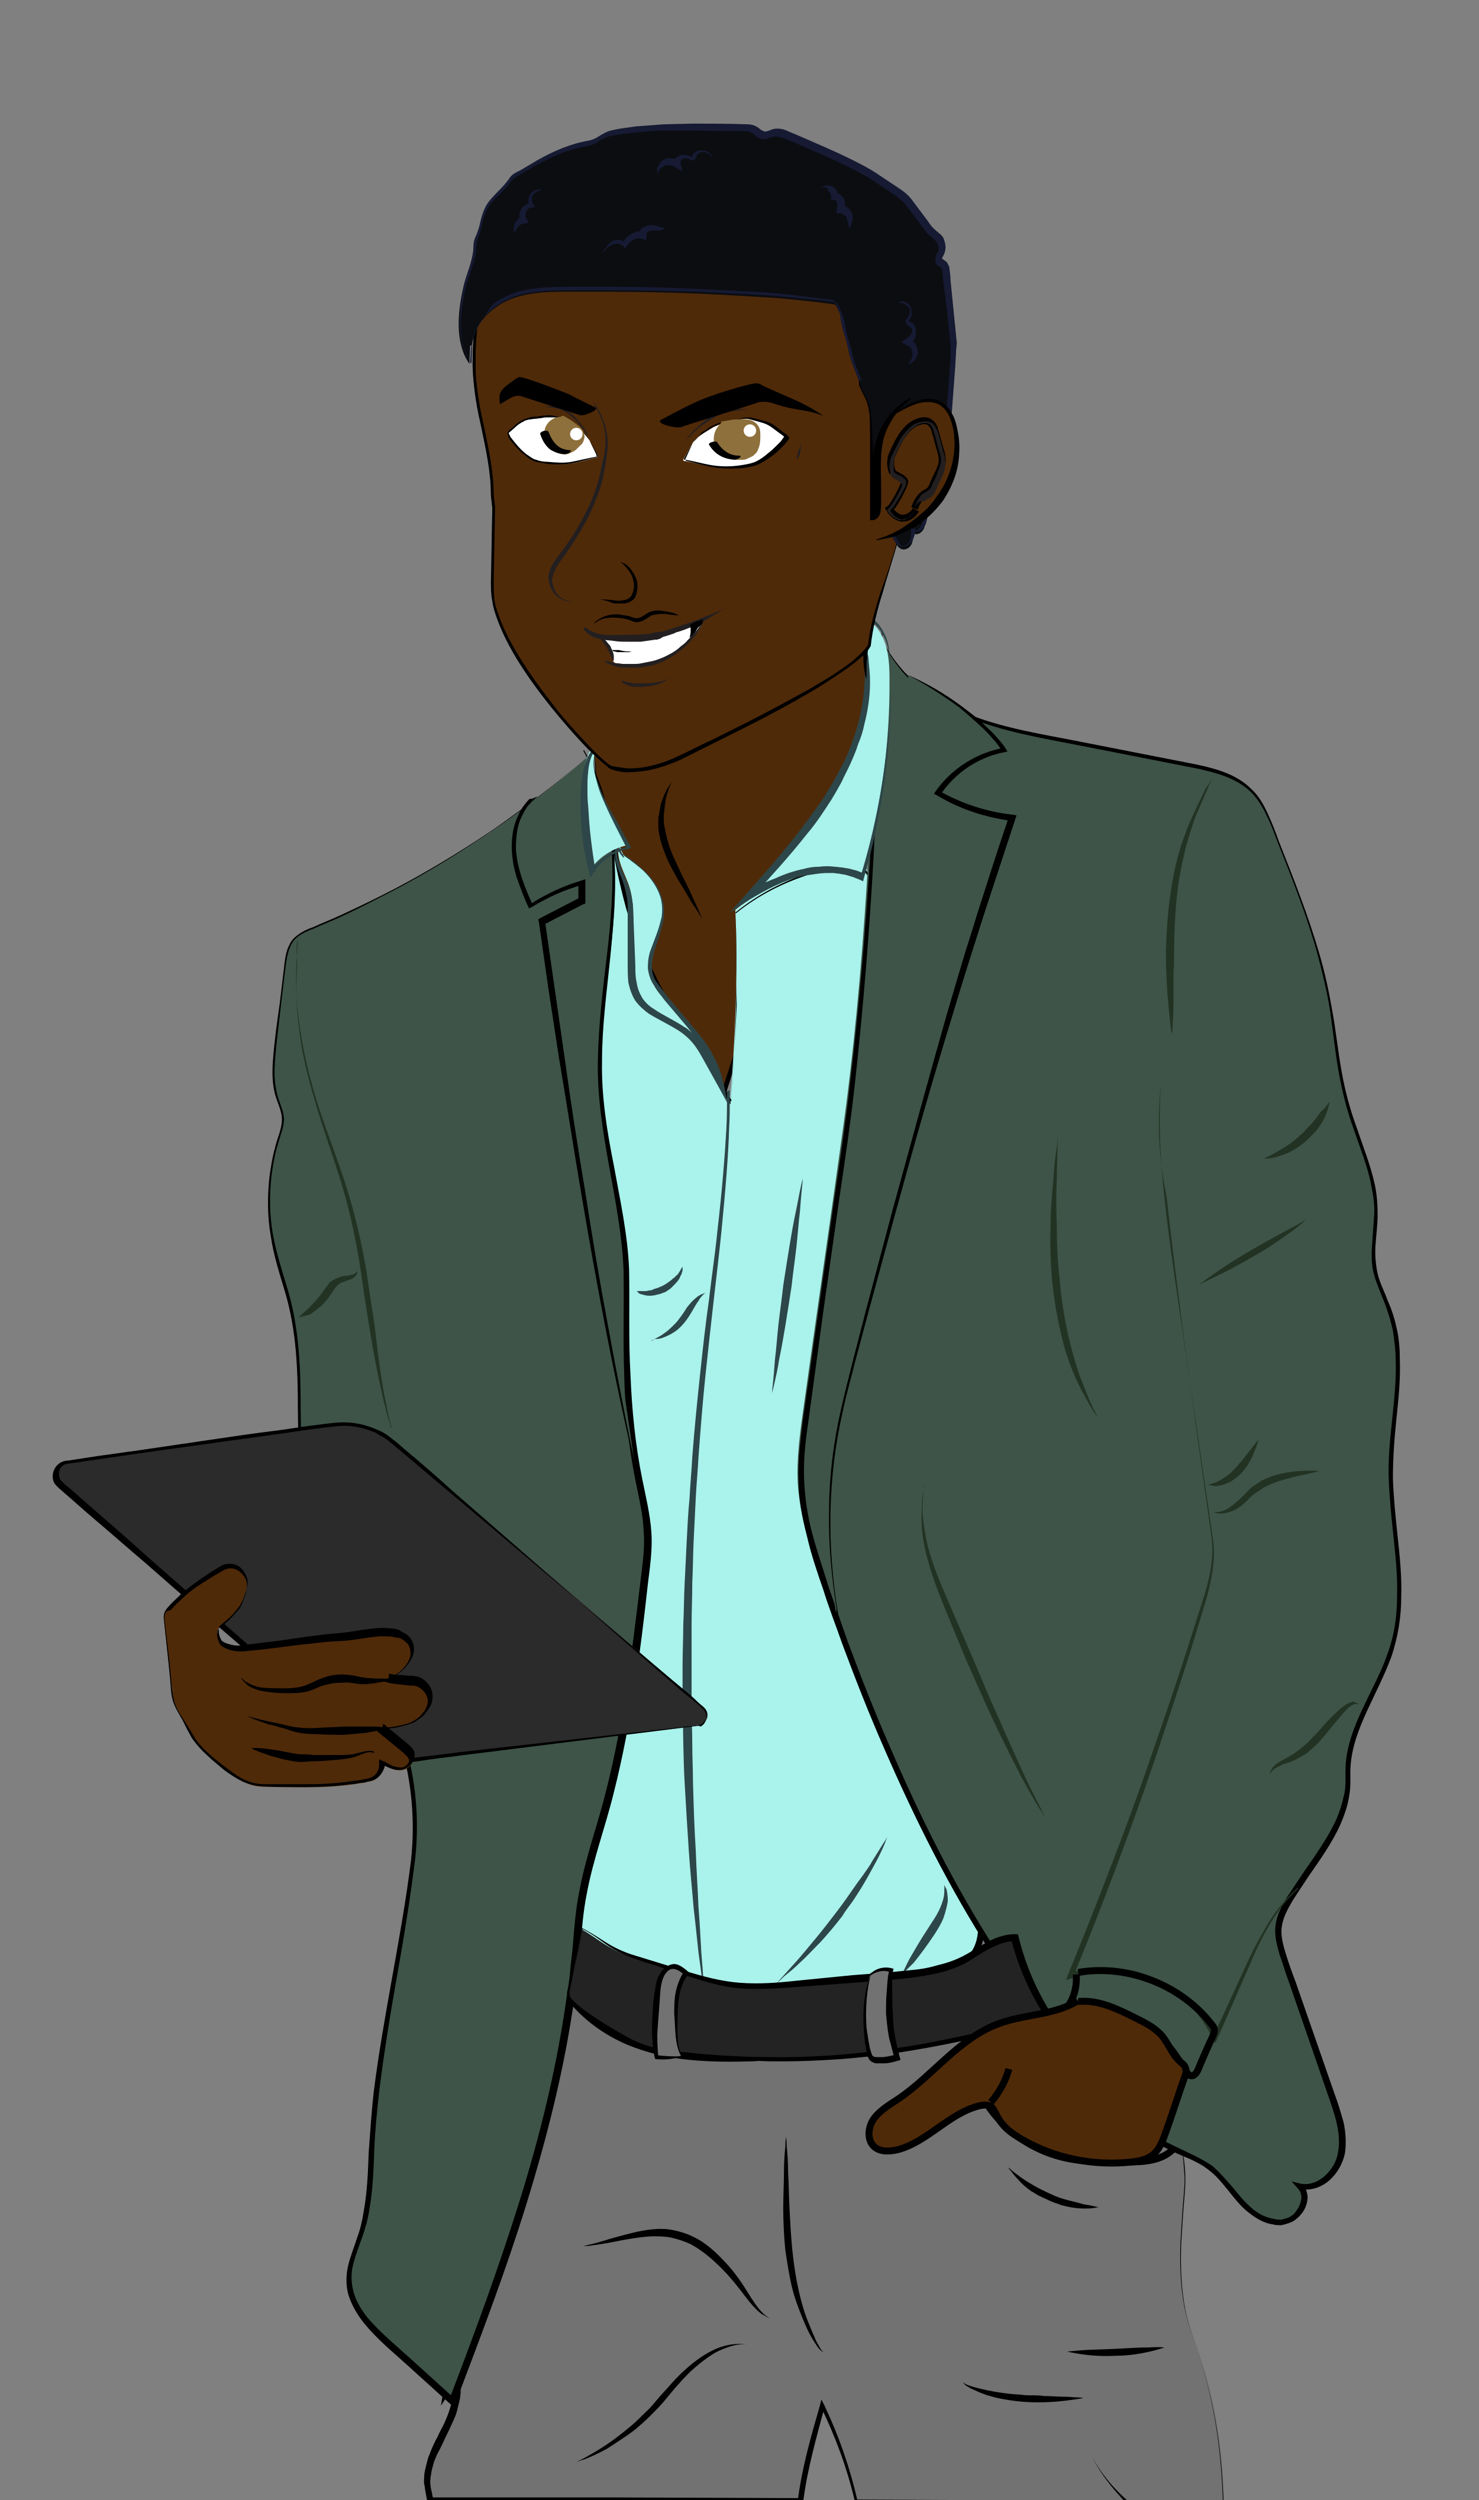 <?xml version="1.0" encoding="utf-8"?>
<!-- Generator: Adobe Illustrator 19.0.1, SVG Export Plug-In . SVG Version: 6.00 Build 0)  -->
<svg version="1.1" id="Layer_1" xmlns="http://www.w3.org/2000/svg" xmlns:xlink="http://www.w3.org/1999/xlink" x="0px" y="0px"
	 viewBox="0 0 213 360" style="enable-background:new 0 0 213 360;" xml:space="preserve">
<rect x="0" y="0" width="213" height="360" fill="#808080" stroke="none"/>
<style type="text/css">
	.st0{fill:none;}
	.st1{fill:#727272;}
	.st2{fill:#4F2A09;}
	.st3{fill:#AAF2EC;}
	.st4{fill:#2D4649;}
	.st5{fill:#3E5448;}
	.st6{fill:#233323;}
	.st7{fill:none;stroke:#000000;stroke-miterlimit:10;}
	.st8{fill:#232323;}
	.st9{fill:#4F2A09;stroke:#000000;stroke-miterlimit:10;}
	.st10{fill:#2B2B2B;}
	.st11{fill:#FFFFFF;}
	.st12{fill:#231F20;}
	.st13{fill:#8E703C;}
	.st14{fill:#0B0D11;}
	.st15{fill:#161A33;}
</style>
<path class="st0" d="M115.3,360h8c-1.1-4.7-2.7-9.3-4.9-13.7C117.2,350.8,116,355.4,115.3,360z"/>
<g>
	<path class="st1" d="M157.3,353.8c1.3,2.4,3,4.5,5,6.2h14c-0.2-6.4-1-12.8-2.9-19c-0.8-2.5-1.7-4.9-2.4-7.4
		c-1.4-5.8-0.9-11.9-0.3-17.9c0.9-9.6-5.2-19.6-8.3-28.8c-5.1,0.6-9.8,2.6-14.7,4.1c-11.1,3.4-22.7,4.2-34.3,5
		c-5.4,0.4-10.8,0.7-16.1-0.2s-10.6-3-14.2-7c-1-1.1-2.3-2.5-3.8-2c-0.7,0.2-1.2,0.9-1.5,1.5c-2.7,4.2-3.9,9.1-5,13.9
		c-3.2,13.9-6,28-8.4,42.1l1.1-1.7c1.9,5.1-5,10.5-3.8,15.9c0.1,0.5,0.2,1,0.3,1.6h53.4c0.6-4.6,1.9-9.2,3.1-13.7
		c2.1,4.4,3.8,9,4.9,13.7h39C160.3,358.3,158.5,356.2,157.3,353.8z"/>
	<path d="M157.3,353.8c1.3,2.4,3,4.5,5,6.2l0,0l14,0l-0.1,0.1c-0.2-6.3-1-12.5-2.8-18.5c-0.9-3-2.1-5.9-2.7-9
		c-0.6-3.1-0.7-6.3-0.6-9.4c0.1-1.6,0.2-3.1,0.3-4.7c0.1-1.6,0.3-3.1,0.3-4.7c0-1.5-0.2-3.1-0.5-4.6c-0.3-1.5-0.7-3-1.1-4.5
		c-0.5-1.5-1-3-1.6-4.4c-0.6-1.5-1.2-2.9-1.8-4.4c-1.2-2.9-2.4-5.8-3.5-8.8l0.3,0.2c-3,0.4-5.9,1.2-8.8,2.2c-2.9,1-5.8,2-8.8,2.8
		c-5.9,1.6-12,2.5-18.1,3.1c-3,0.3-6.1,0.6-9.1,0.8c-3.1,0.2-6.1,0.4-9.2,0.6c-3.1,0.1-6.1,0.1-9.2-0.2c-3.1-0.3-6.1-1-9-2.2
		c-2.8-1.2-5.5-3-7.6-5.3c-0.5-0.5-1-1.1-1.6-1.4c-0.6-0.4-1.2-0.5-1.8-0.2c-0.5,0.3-1,0.9-1.3,1.6c-0.4,0.7-0.7,1.3-1.1,2
		c-1.3,2.7-2.2,5.6-2.9,8.6c-0.7,3-1.4,5.9-2,8.9c-2.6,11.9-4.9,23.9-6.9,36L64,344l1.1-1.7l0.6-1l0.3,1.1c0.1,0.4,0.2,0.8,0.3,1.2
		c0,0.4,0.1,0.8,0,1.2c0,0.4-0.1,0.8-0.2,1.2c-0.1,0.4-0.2,0.8-0.3,1.2c-0.2,0.8-0.6,1.5-0.9,2.2c-0.3,0.7-0.7,1.4-1,2.1
		c-0.3,0.7-0.7,1.4-1,2c-0.1,0.3-0.3,0.7-0.4,1l-0.3,1.1c-0.1,0.4-0.1,0.7-0.2,1.1c0,0.4-0.1,0.7,0,1.1c0,0.3,0.1,0.7,0.2,1.1
		l0.2,1.1l-0.5-0.4l26.7,0l26.7,0.1l-0.4,0.3c0.6-4.7,1.9-9.2,3.2-13.7l0.2-0.8l0.4,0.8c2.1,4.4,3.7,9,4.8,13.8l-0.3-0.2l39,0.2
		l-0.1,0.2C160.2,358.3,158.5,356.2,157.3,353.8L157.3,353.8z M157.3,353.8c1.3,2.4,3,4.4,5,6.2l0.2,0.1l-0.2,0l-39,0.2l-0.2,0
		l0-0.2c-1.1-4.7-2.8-9.3-4.9-13.6l0.6-0.1c-1.2,4.5-2.5,9-3.1,13.6l0,0.3l-0.3,0l-26.7,0.1l-26.7,0l-0.4,0l-0.1-0.4l-0.2-1.1
		c-0.1-0.4-0.1-0.8-0.2-1.2c-0.1-0.4,0-0.8,0-1.2c0-0.4,0.1-0.8,0.2-1.2c0.1-0.4,0.2-0.8,0.3-1.2c0.1-0.4,0.3-0.7,0.4-1.1
		c0.3-0.7,0.6-1.4,1-2.1c0.3-0.7,0.7-1.4,1-2c0.3-0.7,0.6-1.4,0.8-2.1c0.1-0.3,0.2-0.7,0.3-1.1c0.1-0.4,0.1-0.7,0.1-1.1
		c0.1-0.4,0-0.7,0-1c0-0.3-0.2-0.7-0.2-1l0.9,0.1l-1.1,1.7l-1.3,2l0.4-2.4c2-12.1,4.4-24.1,7.1-36c0.7-3,1.3-6,2.1-8.9
		c0.8-3,1.7-5.9,3-8.7c0.3-0.7,0.7-1.4,1.1-2c0.4-0.6,0.8-1.4,1.6-1.8c0.4-0.2,0.9-0.3,1.3-0.3c0.5,0.1,0.9,0.2,1.2,0.4
		c0.7,0.4,1.3,1,1.8,1.6c2,2.2,4.6,3.9,7.3,5.1c2.8,1.2,5.8,1.9,8.8,2.2c3,0.3,6.1,0.3,9.1,0.2c3-0.1,6.1-0.4,9.1-0.6
		c3-0.2,6.1-0.4,9.1-0.7c6.1-0.6,12.1-1.5,18-3.1c3-0.8,5.8-1.8,8.7-2.7c2.9-0.9,5.9-1.8,8.9-2.2l0.2,0l0.1,0.2c1,3,2.2,5.8,3.4,8.7
		c0.6,1.5,1.2,2.9,1.7,4.4c0.6,1.5,1.1,3,1.5,4.5c0.5,1.5,0.9,3,1.1,4.6c0.3,1.5,0.4,3.1,0.5,4.7c0,1.6-0.2,3.1-0.3,4.7
		c-0.1,1.6-0.2,3.1-0.3,4.7c-0.1,3.1,0,6.3,0.6,9.3c0.6,3.1,1.8,6,2.7,9c1.8,6,2.6,12.3,2.8,18.6l0,0.1l-0.1,0l-14,0l0,0l0,0
		C160.2,358.3,158.5,356.2,157.3,353.8L157.3,353.8z"/>
</g>
<g>
	<path class="st2" d="M83.5,91.2c2.1,11,2.7,21.3,2,32.5c-0.2,3.4-0.5,6.8,0.2,10.1c1.6,7.7,7.9,11.5,12.3,17.3
		c2.1,3,3.9,6.6,4.9,10.4c3.5-11.4,7.1-23,13.6-31.4c2.8-3.5,9.8-8.6,9.4-14.1c-1-13.4-0.2-32.9-1.2-41.3c-0.1-1,1.1-2.7,0.5-3.4
		c-1-1.2-5.8,3.4-7,2.9C105.9,70,95.5,84.7,83.3,86.5c-0.1,1.4-0.1,2.7-0.4,3.9"/>
	<path d="M83.5,91.2c1.2,6.2,2,12.5,2.3,18.8c0.1,3.2,0.2,6.3,0.1,9.5c0,1.6-0.1,3.2-0.2,4.7c-0.1,1.6-0.2,3.2-0.2,4.7
		c0,1.6,0.1,3.1,0.4,4.7c0.3,1.5,0.9,3,1.6,4.4c1.4,2.8,3.6,5.1,5.8,7.4c1.1,1.1,2.2,2.3,3.3,3.4c1.1,1.2,2.1,2.4,2.9,3.8
		c1.7,2.7,3,5.7,3.8,8.7l-0.6,0c1.7-5.7,3.5-11.4,5.7-16.9c1.1-2.8,2.3-5.5,3.7-8.1c1.4-2.6,3-5.2,5-7.5c2-2.2,4.2-4.2,6-6.6
		c0.9-1.2,1.6-2.4,2.1-3.8c0.2-0.7,0.3-1.4,0.3-2.1c0-0.7-0.1-1.5-0.1-2.2c-0.4-5.9-0.5-11.9-0.5-17.8c-0.1-5.9,0-11.9-0.3-17.8
		l-0.1-2.2l-0.1-1.1c0-0.4-0.1-0.7,0-1.2c0.2-0.8,0.5-1.5,0.6-2.1c0.1-0.3,0-0.5-0.1-0.5c0,0-0.4,0-0.7,0.1
		c-1.3,0.5-2.5,1.5-3.8,2.2c-0.3,0.2-0.7,0.4-1,0.5c-0.2,0.1-0.4,0.1-0.6,0.2c-0.1,0-0.3,0-0.4,0l-0.3-0.1c-0.4-0.1-0.7-0.2-1.1-0.3
		l-1-0.2c-2.9-0.5-5.8,0-8.5,1.1c-2.7,1.1-5.3,2.6-7.8,4.1c-2.5,1.5-5,3.1-7.7,4.5c-2.6,1.4-5.5,2.5-8.4,2.9l0.1-0.1
		c-0.1,1.3-0.2,2.6-0.4,3.9l-0.1,0c0.2-1.3,0.3-2.6,0.3-3.9l0-0.1l0.1,0c2.9-0.5,5.7-1.7,8.3-3.1c2.6-1.4,5.1-3,7.6-4.6
		c2.5-1.6,5.1-3.1,7.9-4.2c2.8-1.1,5.9-1.7,8.9-1.3l1.1,0.2c0.4,0.1,0.7,0.2,1.1,0.3c0.4,0.2,1.1-0.2,1.7-0.6
		c1.3-0.7,2.4-1.7,3.9-2.3c0.4-0.1,0.8-0.4,1.4-0.1c0.4,0.2,0.5,0.4,0.6,0.7c0.1,0.3,0.1,0.5,0,0.7c-0.2,0.8-0.5,1.5-0.6,2.1
		c-0.1,0.2,0,0.6,0,1l0.1,1.1c0.1,0.7,0.1,1.5,0.1,2.2c0.3,6,0.2,11.9,0.3,17.8c0.1,5.9,0.1,11.9,0.4,17.8c0,0.8,0.1,1.4,0.1,2.3
		c0,0.8-0.2,1.6-0.4,2.3c-0.5,1.5-1.3,2.8-2.2,4c-1.8,2.4-4.1,4.4-6.1,6.6c-1.9,2.2-3.5,4.7-4.9,7.3c-1.4,2.6-2.6,5.3-3.8,8
		c-2.2,5.5-4,11.2-5.7,16.8l-0.3,1l-0.3-1c-0.8-3-2.1-5.9-3.7-8.6c-1.6-2.7-3.9-4.9-6.1-7.2c-2.2-2.3-4.4-4.7-5.8-7.5
		c-0.7-1.4-1.3-3-1.6-4.5c-0.3-1.6-0.4-3.2-0.3-4.8c0-1.6,0.1-3.2,0.2-4.7c0.1-1.6,0.2-3.2,0.2-4.7c0.1-3.2,0.1-6.3,0-9.5
		C85.3,103.8,84.6,97.5,83.5,91.2L83.5,91.2z"/>
</g>
<g>
	<path class="st3" d="M105.9,131c0.4,8.6,0,19.2-0.8,27.7c-2-3.2-3.1-6.6-5.5-9.6c-4.5-5.7-8.7-12.8-11.2-27.3
		c-4.6,23.6-2.5,51.4-0.6,75.3s3,48.5-4.2,71.4c-0.8,2.4-1.6,4.9-1,7.3c0.9,3.9,5,6.1,8.7,7.7c3,1.3,6,2.7,9.3,3.2
		c3,0.5,6.1,0.2,9.1-0.1c7.2-0.6,14.3-1.2,21.5-1.9c3.3-0.3,7-0.8,8.9-3.5c1.9-2.7,1.2-6.3,0.3-9.4c-1.7-6-3.7-11.9-5.7-17.9
		c-0.6-1.9-1.3-3.7-1.9-5.6c-3.6-10.8-7.3-21.8-7.4-33.1c0-8,1.7-15.8,2.6-23.7c0.8-7.5,0.8-15,0.8-22.5c0-13.8,0.1-27.8-3-41.3
		c-0.3-1.2-0.7-2.6-1.8-3.3c-0.9-0.5-2.1-0.4-3.1-0.2c-5.4,1-10.6,3.3-15,6.8"/>
	<path d="M105.9,131c0.2,4.6,0.2,9.2,0.1,13.9c-0.1,4.6-0.4,9.2-0.8,13.8l0,0.3l-0.2-0.2c-1.8-2.9-3-6.2-5-8.9l-1.6-2
		c-0.5-0.7-1-1.4-1.5-2.1c-0.5-0.7-0.9-1.4-1.4-2.2c-0.4-0.7-0.9-1.5-1.2-2.2c-0.4-0.8-0.8-1.5-1.1-2.3c-0.3-0.8-0.7-1.6-1-2.4
		c-0.6-1.6-1.2-3.2-1.7-4.8c-0.5-1.6-0.9-3.3-1.3-5c-0.4-1.7-0.7-3.3-1-5l0.3,0c-1.5,8.1-2.3,16.4-2.5,24.7
		c-0.3,8.3-0.1,16.5,0.3,24.8c0.4,8.3,1,16.5,1.7,24.8c0.7,8.3,1.3,16.5,1.5,24.8c0.1,4.1,0.1,8.3,0,12.4c-0.2,4.1-0.4,8.3-0.8,12.4
		c-0.9,8.2-2.5,16.4-5.1,24.3c-0.6,1.9-1.1,4-0.5,5.9c0.5,1.9,1.9,3.5,3.6,4.6c1.7,1.2,3.5,2,5.4,2.9c1.9,0.8,3.8,1.6,5.7,2.2
		c1.9,0.6,4,0.9,6,0.9c2,0,4.1-0.2,6.2-0.3l12.4-1.1l6.2-0.5c2.1-0.2,4.1-0.3,6.1-0.7c2-0.4,3.9-1.2,5-2.7c1.2-1.5,1.3-3.6,1.1-5.6
		c-0.3-2-0.9-4-1.5-5.9c-0.6-2-1.2-4-1.8-5.9c-1.3-3.9-2.6-7.9-3.9-11.8c-2.6-7.8-5.4-15.7-7.1-23.8c-0.8-4.1-1.4-8.2-1.4-12.4
		c0-4.2,0.4-8.3,1-12.4c0.6-4.1,1.3-8.2,1.7-12.3c0.4-4.1,0.6-8.2,0.7-12.4c0.1-4.1,0.1-8.3,0.1-12.4c0-4.1,0-8.3-0.1-12.4
		c-0.2-8.3-0.9-16.5-2.6-24.6c-0.2-1-0.4-2-0.8-3c-0.4-0.9-1.2-1.6-2.2-1.7c-1-0.1-2,0.1-3,0.3c-1,0.2-2,0.5-3,0.8
		c-3.9,1.2-7.7,3.1-10.9,5.7l-0.1-0.1c3.2-2.6,7-4.6,10.9-5.8c1-0.3,2-0.6,3-0.8c1-0.2,2-0.5,3.1-0.4c0.5,0.1,1.1,0.3,1.5,0.6
		c0.4,0.3,0.7,0.8,1,1.3c0.5,1,0.6,2,0.9,3c1.8,8.1,2.5,16.4,2.8,24.7c0.1,4.1,0.2,8.3,0.2,12.4c0,4.1,0,8.3-0.1,12.4
		c-0.1,4.1-0.3,8.3-0.7,12.4c-0.4,4.1-1.1,8.2-1.6,12.3c-0.5,4.1-1,8.2-0.9,12.3c0.1,4.1,0.6,8.2,1.4,12.2
		c1.7,8.1,4.4,15.9,7.1,23.7c1.3,3.9,2.7,7.8,3.9,11.8c0.6,2,1.2,4,1.8,5.9c0.6,2,1.2,4,1.5,6.1c0.1,1.1,0.2,2.1,0,3.2
		c-0.1,0.5-0.2,1.1-0.4,1.6c-0.1,0.3-0.2,0.5-0.4,0.8c-0.2,0.2-0.2,0.4-0.5,0.7c-1.4,1.8-3.6,2.7-5.6,3.1c-2.1,0.4-4.2,0.5-6.2,0.7
		l-6.2,0.5l-12.4,1.1c-2.1,0.2-4.1,0.4-6.2,0.3c-2.1,0-4.2-0.4-6.2-1c-2-0.6-3.9-1.4-5.8-2.3c-1.9-0.8-3.8-1.7-5.5-3
		c-1.7-1.2-3.3-2.9-3.8-5c-0.6-2.2,0-4.3,0.5-6.3c2.6-7.9,4.2-16,5.1-24.2c0.5-4.1,0.7-8.2,0.9-12.4c0.1-4.1,0.2-8.3,0-12.4
		c-0.2-8.3-0.7-16.5-1.4-24.8c-0.6-8.3-1.3-16.5-1.6-24.8c-0.4-8.3-0.5-16.6-0.2-24.9c0.3-8.3,1.1-16.6,2.6-24.7l0.2-0.9l0.1,0.9
		c0.3,1.7,0.6,3.3,1,5c0.4,1.7,0.8,3.3,1.3,4.9c0.5,1.6,1,3.2,1.6,4.8c0.3,0.8,0.6,1.6,1,2.4c0.4,0.8,0.7,1.5,1.1,2.3
		c0.4,0.8,0.8,1.5,1.2,2.2c0.4,0.7,0.9,1.4,1.4,2.2c0.5,0.7,1,1.4,1.5,2.1l1.6,2c2,2.8,3.2,6,5,8.9l-0.2,0c0.4-4.6,0.7-9.2,0.9-13.8
		C106,140.2,106.1,135.6,105.9,131L105.9,131z"/>
</g>
<g>
	<path class="st3" d="M88.5,122.3c1.7,1.1,3.4,2.2,4.8,3.7c1.4,1.5,2.3,3.4,2.3,5.4c-0.1,3.2-2.8,6.3-1.6,9.3c0.2,0.6,0.6,1.1,1,1.7
		c3.4,4.6,8.3,8.5,9.2,14.2c-0.7-1.3-1.4-2.5-2-3.8c-0.7-1.3-1.4-2.6-2.4-3.6c-2.4-2.3-6.3-2.9-7.8-5.9c-0.6-1.2-0.6-2.6-0.7-4
		c0-2.3-0.1-4.7-0.1-7c0-1.5-0.1-3-0.5-4.4c-0.6-2.1-2.2-4.3-1.5-6.4c0.1,0.7,0.4,1.4,0.9,1.9"/>
	<path class="st4" d="M88.5,122.2c1.4,0.9,2.9,1.8,4.1,3c1.3,1.1,2.3,2.6,2.8,4.3c0.2,0.8,0.3,1.7,0.2,2.6c-0.1,0.9-0.4,1.7-0.6,2.5
		c-0.5,1.6-1.2,3.2-1.1,4.8c0,0.8,0.3,1.6,0.8,2.2c0.5,0.7,1,1.3,1.5,2c1.1,1.3,2.2,2.6,3.3,3.9c1.1,1.3,2.2,2.6,3,4.1
		c0.4,0.7,0.8,1.5,1.1,2.3c0.3,0.8,0.5,1.7,0.7,2.5l0.5,2.5l-1.2-2.2l-2.5-4.5c-0.4-0.7-0.8-1.4-1.4-2.1c-0.5-0.6-1.1-1.1-1.8-1.6
		c-1.4-0.9-2.9-1.6-4.4-2.5c-0.7-0.5-1.4-1.1-2-1.9c-0.5-0.8-0.8-1.7-1-2.6c-0.1-0.9-0.1-1.8-0.1-2.6l0-2.5l0-5.1
		c0-0.8,0-1.7-0.2-2.5c-0.1-0.8-0.4-1.6-0.7-2.4c-0.3-0.8-0.7-1.6-0.8-2.4c-0.2-0.8-0.2-1.8,0.1-2.6l0.2-0.4l0.1,0.5
		c0.1,0.7,0.4,1.3,0.8,1.9l-0.1,0.1c-0.5-0.5-0.9-1.2-1-1.9l0.2,0c-0.2,0.8-0.2,1.6,0.1,2.4c0.2,0.8,0.6,1.6,0.9,2.3
		c0.3,0.8,0.7,1.6,0.9,2.5c0.2,0.9,0.3,1.7,0.3,2.6l0.2,5.1l0.1,2.5c0,0.9,0,1.7,0.2,2.5c0.1,0.8,0.4,1.5,0.8,2.2
		c0.4,0.6,1,1.2,1.7,1.6c1.3,0.9,2.9,1.6,4.4,2.6c0.4,0.2,0.8,0.6,1,0.8c0.3,0.3,0.6,0.6,0.9,1c0.6,0.7,1,1.5,1.4,2.2l2.4,4.5
		l-0.7,0.2c-0.2-0.8-0.3-1.6-0.6-2.4c-0.3-0.8-0.7-1.5-1.1-2.2c-0.8-1.4-1.9-2.8-2.9-4.1c-1.1-1.3-2.2-2.6-3.3-3.9
		c-0.5-0.7-1.1-1.3-1.5-2.1c-0.5-0.7-0.8-1.6-0.9-2.5c0-0.9,0.1-1.8,0.4-2.6c0.3-0.8,0.6-1.6,0.9-2.4c0.3-0.8,0.5-1.6,0.7-2.4
		c0.1-0.8,0.1-1.6-0.1-2.5c-0.4-1.6-1.4-3-2.6-4.2C91.3,124.2,89.9,123.2,88.5,122.2L88.5,122.2z"/>
</g>
<g>
	<path class="st4" d="M115.6,169.7c0,0,0,0.5-0.1,1.3c-0.1,0.9-0.2,2.1-0.3,3.5c-0.2,1.5-0.3,3.2-0.5,5c-0.2,1.8-0.5,3.8-0.7,5.7
		c-0.3,1.9-0.6,3.9-0.9,5.7c-0.3,1.8-0.6,3.5-0.9,4.9c-0.2,1.4-0.5,2.6-0.7,3.5c-0.2,0.8-0.3,1.3-0.3,1.3s0-0.5,0.1-1.3
		c0.1-0.9,0.2-2.1,0.3-3.5c0.2-1.5,0.3-3.2,0.5-5c0.2-1.8,0.5-3.8,0.7-5.7c0.3-1.9,0.6-3.9,0.9-5.7c0.3-1.8,0.6-3.5,0.9-4.9
		c0.3-1.4,0.5-2.6,0.7-3.5C115.5,170.1,115.6,169.7,115.6,169.7z"/>
</g>
<g>
	<path class="st4" d="M91.7,185.9c0,0,0.1,0,0.4,0c0.2,0,0.5,0,0.9,0c0.2,0,0.4-0.1,0.6-0.1c0.2,0,0.4-0.1,0.6-0.2
		c0.4-0.1,0.9-0.3,1.3-0.5c0.4-0.2,0.8-0.5,1.2-0.8c0.2-0.2,0.3-0.3,0.5-0.4c0.1-0.2,0.3-0.3,0.4-0.4c0.2-0.3,0.4-0.6,0.5-0.8
		c0.1-0.2,0.2-0.3,0.2-0.3s0,0.1,0,0.4c0,0.1,0,0.3-0.1,0.4c0,0.2-0.1,0.4-0.2,0.5c-0.1,0.4-0.4,0.8-0.8,1.2
		c-0.2,0.2-0.4,0.4-0.6,0.6c-0.2,0.2-0.5,0.3-0.7,0.5c-0.3,0.1-0.5,0.2-0.8,0.3c-0.3,0.1-0.5,0.1-0.8,0.2c-0.5,0.1-1,0.1-1.4,0
		c-0.4-0.1-0.8-0.2-0.9-0.3C91.8,186,91.7,185.9,91.7,185.9z"/>
</g>
<g>
	<path class="st4" d="M93.7,193.1c0,0,0.6-0.3,1.5-0.8c0.4-0.3,0.9-0.6,1.3-1c0.4-0.4,0.9-0.8,1.3-1.4c0.4-0.5,0.8-1.1,1.1-1.6
		c0.4-0.5,0.8-1,1.2-1.3c0.4-0.4,0.8-0.6,1.1-0.7c0.3-0.1,0.4-0.2,0.4-0.2s-0.1,0.1-0.3,0.3c-0.2,0.2-0.5,0.5-0.7,0.9
		c-0.6,0.8-1.1,2-2,3.1c-0.4,0.5-1,1.1-1.5,1.4c-0.6,0.4-1.1,0.6-1.6,0.8c-0.5,0.2-0.9,0.2-1.2,0.2
		C93.9,193.1,93.7,193.1,93.7,193.1z"/>
</g>
<g>
	<path class="st4" d="M111.9,285.5c0,0,1.1-1.2,2.8-3.1c0.8-0.9,1.7-2,2.7-3.2c1-1.2,2-2.5,3-3.8c1-1.3,1.9-2.6,2.8-3.9
		c0.4-0.6,0.9-1.2,1.3-1.8c0.4-0.6,0.8-1.1,1.1-1.7c1.3-2.1,2.2-3.5,2.2-3.5s-0.2,0.4-0.4,1c-0.3,0.7-0.7,1.6-1.3,2.7
		c-0.6,1.1-1.3,2.4-2.1,3.7c-0.4,0.6-0.8,1.3-1.3,2c-0.5,0.7-1,1.3-1.4,2c-1,1.3-2.1,2.6-3.1,3.7c-1.1,1.1-2.1,2.2-3,3
		c-0.9,0.9-1.7,1.5-2.3,2C112.2,285.3,111.9,285.5,111.9,285.5z"/>
</g>
<g>
	<path class="st4" d="M129.9,284.3c0,0,0.4-0.9,1-2.1c0.7-1.2,1.6-2.8,2.6-4.3c0.5-0.8,1-1.5,1.4-2.2c0.4-0.7,0.7-1.4,0.9-2.1
		c0.2-0.6,0.2-1.2,0.2-1.6c0-0.4,0-0.6,0-0.6s0,0.1,0.1,0.2c0,0.1,0.1,0.2,0.2,0.4c0.1,0.4,0.2,1,0.2,1.7c-0.1,0.7-0.3,1.5-0.6,2.4
		c-0.3,0.8-0.8,1.6-1.3,2.4c-1,1.5-2.1,3-3,4.1C130.6,283.6,129.9,284.3,129.9,284.3z"/>
</g>
<g>
	<path class="st4" d="M105.1,157c0,0,0,0.5,0,1.5c0,1,0,2.4-0.1,4.1c-0.1,3.6-0.5,8.6-1.1,14.7c-0.3,3-0.7,6.3-1.1,9.8
		c-0.4,3.5-0.8,7.1-1.2,10.9c-0.4,3.8-0.7,7.7-1,11.7c-0.1,2-0.3,4-0.4,6c-0.1,2-0.2,4-0.3,6.1c-0.1,2-0.1,4.1-0.2,6.1
		c0,2-0.1,4-0.1,6c0,2,0,4,0,5.9c0,2,0,3.9,0,5.8c0,1.9,0.1,3.8,0.1,5.6c0,1.8,0.1,3.6,0.1,5.4c0.1,3.5,0.2,6.8,0.4,9.8
		c0.1,3,0.3,5.8,0.4,8.3c0.2,2.5,0.3,4.6,0.4,6.4c0.3,3.5,0.4,5.6,0.4,5.6l-0.1,0c0,0-0.2-2-0.7-5.5c-0.2-1.8-0.4-3.9-0.7-6.4
		c-0.2-2.5-0.5-5.3-0.7-8.3c-0.2-3-0.4-6.3-0.6-9.8c-0.2-3.5-0.2-7.2-0.3-11c0-1.9,0-3.8,0-5.8c0-2,0.1-3.9,0.1-5.9
		c0.1-2,0.1-4,0.2-6c0.1-2,0.2-4.1,0.3-6.1c0.1-2,0.2-4.1,0.4-6.1c0.1-2,0.3-4,0.4-6c0.3-4,0.7-7.9,1.1-11.7
		c0.4-3.8,0.8-7.4,1.3-10.9c0.4-3.5,0.9-6.7,1.2-9.8c0.7-6,1.1-11.1,1.3-14.7c0.1-1.8,0.1-3.2,0.1-4.1c0-1,0-1.5,0-1.5L105.1,157z"
		/>
</g>
<g>
	<path class="st5" d="M84.6,109c-11.7,10.3-25.2,18.6-39.5,24.7c-1,0.4-2,0.9-2.8,1.7c-0.9,1.1-1.1,2.6-1.3,4
		c-0.4,3.5-0.8,7.1-1.3,10.6c-0.3,2.7-0.6,5.5,0.2,8.1c0.3,1.1,0.8,2.1,0.9,3.2c0,1-0.3,1.9-0.6,2.9c-1.5,4.8-1.8,9.9-0.8,14.9
		c0.6,3.2,1.8,6.2,2.5,9.4c2.3,10.1,0.2,20.8,2.5,30.9c2.6,11.4,10.4,20.9,13.7,32.1c1.6,5.5,2.1,11.3,1.4,17
		c-1.7,13.6-5.2,27-5.9,40.7c-0.2,4.3-0.2,8.6-1.6,12.7c-0.7,2.1-1.7,4.2-1.7,6.5c0,3.9,3.2,7.1,6.1,9.7c2.9,2.6,5.9,5.3,8.8,7.9
		c8-20.8,15.7-42,17.8-64.1c0.3-2.9,0.5-5.8,1-8.6c0.7-4.3,2.2-8.4,3.3-12.6c3-10.9,4.4-22.2,5.7-33.4c0.2-1.9,0.5-3.9,0.4-5.8
		c-0.1-3-0.9-5.9-1.5-8.9c-1.8-9-1.7-18.2-1.6-27.3c0-5.1-0.8-9.7-1.7-14.7c-0.9-4.7-1.8-9.4-2-14.2c-0.4-8.1,1.2-16.2,1.8-24.3
		c0.6-8.1,0-16.6-4.2-23.6"/>
	<path d="M84.6,109c-4.3,3.7-8.7,7.2-13.4,10.4c-4.7,3.2-9.5,6.2-14.5,8.8c-2.5,1.3-5,2.6-7.6,3.8c-1.3,0.6-2.6,1.1-3.9,1.7
		c-1.3,0.5-2.7,1.1-3.3,2.4c-0.6,1.2-0.7,2.7-0.9,4.1l-0.5,4.2c-0.3,2.8-0.7,5.6-0.9,8.4c-0.1,1.4-0.1,2.8,0.2,4.2
		c0.2,1.4,1,2.6,1.1,4.1c0,0.7-0.2,1.5-0.4,2.1c-0.2,0.7-0.4,1.3-0.6,2c-0.4,1.4-0.6,2.7-0.8,4.1c-0.3,2.8-0.3,5.6,0.2,8.4
		c0.5,2.8,1.4,5.5,2.2,8.2c1.6,5.5,1.8,11.3,1.8,16.9c0.1,5.6,0,11.4,1.4,16.8c1.3,5.5,3.9,10.6,6.5,15.6c2.6,5,5.3,10,7,15.5
		c1.7,5.5,2.2,11.2,1.6,16.9c-0.7,5.6-1.6,11.2-2.6,16.8c-1,5.6-1.9,11.2-2.6,16.8c-0.3,2.8-0.6,5.6-0.7,8.4
		c-0.1,2.8-0.2,5.7-0.7,8.5c-0.2,1.4-0.6,2.8-1.1,4.2c-0.5,1.4-1,2.7-1.3,4c-0.3,1.3-0.2,2.7,0.2,4c0.4,1.3,1.2,2.5,2,3.5
		c1.8,2.1,4,3.9,6.1,5.8l6.3,5.7l-0.7,0.2c3.6-9.4,7.1-18.9,10.1-28.5c3-9.6,5.4-19.4,6.8-29.4c0.2-1.2,0.4-2.5,0.5-3.7
		c0.1-1.3,0.3-2.5,0.4-3.8c0.2-2.5,0.4-5.1,0.9-7.6c0.9-5,2.7-9.8,3.9-14.7c2.5-9.8,3.7-19.8,4.9-29.8c0.3-2.5,0.7-5,0.5-7.5
		c-0.1-2.5-0.7-4.9-1.2-7.4c-1-5-1.5-10.1-1.6-15.1c-0.2-5.1,0-10.1-0.1-15.2c-0.2-5-1.2-10-2.1-15c-0.9-5-1.7-10-1.6-15.1
		c0.1-5.1,0.7-10.1,1.3-15.1c0.6-5,1-10.1,0.7-15.1c-0.2-2.5-0.6-5-1.2-7.4c-0.7-2.4-1.6-4.8-2.9-7l0.1-0.1c1.3,2.2,2.3,4.5,3,7
		c0.7,2.4,1.1,5,1.3,7.5c0.4,5.1,0,10.1-0.5,15.2c-0.5,5-1.2,10-1.2,15.1c-0.1,5,0.7,10,1.7,15c0.9,5,2,9.9,2.2,15
		c0.1,5.1-0.1,10.1,0.2,15.2c0.2,5,0.7,10.1,1.7,15c0.5,2.5,1.1,4.9,1.3,7.5c0.2,2.6-0.2,5.1-0.5,7.6c-1.1,10-2.4,20.1-4.9,30
		c-1.2,4.9-3,9.7-3.9,14.6c-0.5,2.5-0.7,5-0.9,7.5c-0.1,1.3-0.3,2.5-0.4,3.8c-0.1,1.3-0.3,2.5-0.5,3.8c-1.4,10-3.9,19.9-6.9,29.6
		c-3,9.7-6.6,19.1-10.2,28.6l-0.2,0.6l-0.5-0.4l-6.3-5.7c-2.1-1.9-4.3-3.7-6.1-5.9c-0.9-1.1-1.7-2.4-2.2-3.8c-0.5-1.4-0.5-3-0.2-4.4
		c0.3-1.4,0.9-2.8,1.3-4.1c0.5-1.3,0.8-2.7,1-4c0.5-2.8,0.6-5.6,0.7-8.4c0.2-2.8,0.4-5.7,0.7-8.5c0.7-5.6,1.7-11.2,2.7-16.8
		c1-5.6,2-11.1,2.7-16.8c0.6-5.6,0.1-11.3-1.5-16.7c-1.6-5.4-4.3-10.4-6.9-15.4c-2.6-5-5.2-10.2-6.5-15.7c-1.4-5.6-1.3-11.3-1.4-17
		c0-5.7-0.2-11.3-1.8-16.8c-0.8-2.7-1.7-5.4-2.1-8.2c-0.5-2.8-0.5-5.7-0.2-8.5c0.2-1.4,0.4-2.8,0.8-4.2c0.3-1.4,1-2.7,1-4.1
		c0-1.4-0.8-2.6-1.1-4.1c-0.3-1.4-0.3-2.9-0.2-4.3c0.2-2.8,0.6-5.6,1-8.4l0.5-4.2c0.2-1.4,0.2-2.9,0.9-4.2c0.3-0.7,0.9-1.2,1.5-1.6
		c0.6-0.4,1.3-0.7,1.9-0.9c1.3-0.6,2.6-1.1,3.9-1.7c2.6-1.2,5.1-2.4,7.6-3.7c5-2.6,9.9-5.6,14.5-8.7C75.8,116.1,80.3,112.7,84.6,109
		L84.6,109z"/>
</g>
<g>
	<path class="st5" d="M77.3,114.7c-2.3,1.7-3.3,4.8-3.2,7.7c0.1,2.9,1.2,5.7,2.4,8.3c2.3-1.5,4.8-2.6,7.4-3.4c0,0.9,0,1.7,0,2.6
		c-1.9,1-3.9,2-5.8,3c3.8,26,7.6,52.1,13.3,77.8"/>
	<path d="M77.4,114.7c-0.3,0.2-0.5,0.5-0.8,0.7c-0.2,0.3-0.5,0.5-0.7,0.8c-0.4,0.6-0.7,1.2-1,1.9c-0.5,1.3-0.6,2.8-0.6,4.2
		c0.2,2.9,1.3,5.5,2.5,8.2l-0.6-0.2c2.3-1.5,4.8-2.7,7.5-3.5l0.6-0.2l0,0.6l0,2.6l0,0.3l-0.3,0.1l-5.8,3l0.3-0.5l2.8,19.5
		c0.9,6.5,1.9,13,3,19.5c1,6.5,2.1,13,3.3,19.4c1.2,6.5,2.4,12.9,3.8,19.4l-0.1,0c-3-12.8-5.4-25.7-7.6-38.7
		c-1.1-6.5-2.1-13-3.2-19.5l-1.5-9.8l-1.4-9.8l-0.1-0.3l0.3-0.2l5.8-3l-0.3,0.4l0-2.6l0.6,0.4c-2.6,0.7-5,1.8-7.3,3.2l-0.4,0.2
		l-0.2-0.4c-0.6-1.3-1.1-2.7-1.6-4.1c-0.2-0.7-0.4-1.4-0.5-2.1c-0.1-0.7-0.2-1.5-0.2-2.2c0-1.5,0.2-3,0.8-4.3
		c0.3-0.7,0.6-1.3,1.1-1.9c0.2-0.3,0.5-0.6,0.7-0.8C76.7,115.1,77,114.8,77.4,114.7L77.4,114.7z"/>
</g>
<g>
	<path class="st5" d="M126.7,91.5c1.9,4.8,6.2,8.3,10.8,10.5c4.7,2.2,9.8,3.2,14.8,4.2c6.2,1.2,12.3,2.4,18.5,3.6
		c3.6,0.7,7.4,1.6,9.8,4.3c1.1,1.3,1.8,3,2.5,4.6c3.3,8.2,6.7,16.5,8.3,25.2c0.9,5,1.2,10.1,2.6,15c1.4,4.9,3.9,9.6,4,14.7
		c0.1,3-0.7,6.1-0.1,9c0.4,2,1.5,3.9,2.1,5.9c2.5,7.2,0.3,15.1,0.2,22.7c-0.1,8.5,2.6,17.2,0.2,25.4c-1.9,6.4-6.8,12.1-6.5,18.8
		c0.3,6-3.5,10.5-6.9,15.5c-3.6,5.4-3.8,6.4-1.7,12.4c2.1,6.1,4.2,12.2,6.3,18.3c0.9,2.7,1.9,5.5,1.3,8.3c-0.6,2.8-3.2,5.3-6,4.7
		c1.5,1.7-0.1,4.7-2.3,5.1c-2.2,0.4-4.4-1-6-2.6c-1.6-1.7-2.8-3.7-4.6-5.1c-1.9-1.5-4.3-2.2-6.4-3.3c-3.9-2-7.1-5.2-10-8.4
		c-5.5-6-10.4-12.5-14.9-19.4c-6.5-10.1-11.8-21-16.5-32c-3-7.2-5.8-14.5-8.2-21.9c-1.4-4.3-2.8-8.8-3.1-13.3
		c-0.2-3.6,0.3-7.3,0.8-10.8c1.8-13,3.7-25.9,5.5-38.9c3.5-24.6,4.4-48.6,5.3-73.4"/>
	<path d="M126.8,91.5c1.1,2.6,2.9,4.9,5,6.8c2.2,1.9,4.7,3.3,7.3,4.4c5.3,2.2,11,3,16.5,4.1l16.8,3.3c2.8,0.6,5.7,1.4,7.8,3.5
		c1.1,1,1.8,2.3,2.4,3.6c0.6,1.3,1.1,2.6,1.6,4c2.1,5.3,4.2,10.6,5.8,16.1c0.8,2.7,1.4,5.5,1.9,8.4c0.5,2.8,0.8,5.7,1.3,8.5
		c0.5,2.8,1.2,5.5,2.2,8.2c0.9,2.7,2,5.4,2.6,8.2c0.3,1.4,0.4,2.9,0.4,4.3c0,1.4-0.2,2.9-0.3,4.3c-0.1,1.4,0,2.8,0.3,4.2
		c0.3,1.3,1,2.6,1.5,4c0.6,1.3,1,2.7,1.3,4.1c0.3,1.4,0.4,2.9,0.4,4.3c0.1,2.9-0.2,5.7-0.5,8.6c-0.3,2.8-0.5,5.7-0.5,8.5
		c0.1,2.8,0.4,5.7,0.7,8.5c0.3,2.8,0.6,5.7,0.5,8.6c0,2.9-0.5,5.8-1.4,8.5c-1,2.7-2.3,5.2-3.5,7.8c-1.2,2.6-2.2,5.2-2.4,8
		c-0.1,1.4,0.1,2.8-0.2,4.3c-0.2,1.4-0.7,2.8-1.3,4.2c-1.2,2.6-2.9,5-4.5,7.3c-0.8,1.2-1.6,2.4-2.3,3.5c-0.7,1.2-1.4,2.4-1.6,3.8
		c-0.2,1.3,0.2,2.7,0.6,4c0.4,1.3,0.9,2.7,1.4,4l5.6,16.1c0.5,1.3,0.9,2.7,1.3,4.1c0.3,1.4,0.4,2.9,0.2,4.4
		c-0.3,1.5-1.1,2.9-2.2,3.9c-1.1,1-2.7,1.6-4.3,1.3l0.4-0.7c0.5,0.6,0.8,1.5,0.7,2.2c-0.1,0.8-0.4,1.5-0.9,2.1
		c-0.5,0.6-1.1,1.1-1.8,1.3c-0.2,0.1-0.4,0.1-0.6,0.2c-0.2,0-0.3,0.1-0.5,0.1c-0.4,0-0.8,0-1.1-0.1c-1.5-0.2-2.7-1-3.8-1.9
		c-1.1-0.9-1.9-2-2.8-3.1c-0.9-1.1-1.7-2.1-2.8-2.9c-1-0.8-2.3-1.4-3.5-1.9c-1.2-0.5-2.5-1.1-3.7-1.8c-1.2-0.7-2.4-1.5-3.4-2.4
		c-2.2-1.7-4.1-3.7-5.9-5.8c-1.8-2-3.6-4.1-5.3-6.2c-3.4-4.3-6.7-8.7-9.6-13.3c-5.9-9.2-10.8-19-15.2-29.1c-2.2-5-4.2-10.1-6.1-15.2
		c-0.9-2.6-1.9-5.1-2.7-7.7c-0.9-2.6-1.8-5.2-2.4-7.9c-0.7-2.7-1.2-5.4-1.2-8.2c-0.1-2.8,0.3-5.5,0.6-8.2l2.3-16.2l2.3-16.2
		c0.8-5.4,1.6-10.8,2.2-16.2c1.3-10.8,2.2-21.7,2.9-32.6c0.7-10.9,1.2-21.8,1.7-32.7l0.1,0c-0.4,10.9-0.7,21.8-1.3,32.7
		c-0.6,10.9-1.5,21.8-2.7,32.7c-0.6,5.4-1.4,10.8-2.2,16.2l-2.3,16.2l-2.2,16.2c-0.4,2.7-0.7,5.4-0.6,8.1c0.1,2.7,0.5,5.4,1.2,8
		c0.7,2.6,1.6,5.2,2.4,7.8c0.9,2.6,1.8,5.1,2.7,7.7c1.9,5.1,3.9,10.2,6.1,15.2c4.3,10,9.2,19.8,15.1,29c2.9,4.6,6.1,9,9.5,13.2
		c1.7,2.1,3.5,4.2,5.3,6.2c1.8,2,3.7,4,5.8,5.7c1,0.9,2.1,1.6,3.3,2.3c1.2,0.7,2.4,1.2,3.6,1.8c1.3,0.6,2.5,1.2,3.7,2
		c1.1,0.9,2,2,2.9,3c0.9,1.1,1.7,2.1,2.7,3c1,0.9,2.1,1.5,3.4,1.7c0.3,0.1,0.6,0.1,0.9,0.1c0.1,0,0.3,0,0.5-0.1
		c0.1,0,0.3-0.1,0.4-0.1c0.6-0.2,1.1-0.6,1.4-1.1c0.4-0.5,0.6-1.1,0.7-1.6c0.1-0.6-0.1-1.2-0.5-1.6l-0.9-1l1.2,0.3
		c1.3,0.3,2.6-0.2,3.6-1.1c1-0.9,1.7-2.1,1.9-3.4c0.5-2.7-0.5-5.5-1.4-8.1l-5.6-16.2c-0.5-1.3-0.9-2.7-1.4-4.1
		c-0.4-1.4-0.8-2.8-0.6-4.3c0.2-1.5,0.9-2.8,1.7-4.1c0.8-1.2,1.6-2.4,2.4-3.6c1.6-2.3,3.3-4.7,4.5-7.2c0.6-1.3,1-2.6,1.3-4
		c0.3-1.4,0.1-2.8,0.2-4.2c0.2-2.9,1.3-5.7,2.5-8.2c1.2-2.6,2.6-5.1,3.5-7.7c1-2.7,1.4-5.5,1.4-8.3c0.1-2.8-0.2-5.7-0.5-8.5
		c-0.3-2.8-0.6-5.7-0.7-8.5c-0.1-2.9,0.2-5.7,0.5-8.6c0.3-2.8,0.6-5.7,0.5-8.5c0-1.4-0.2-2.8-0.4-4.2c-0.3-1.4-0.7-2.7-1.2-4
		c-0.5-1.3-1.1-2.6-1.5-4c-0.4-1.4-0.4-2.9-0.3-4.3c0.1-1.4,0.2-2.8,0.3-4.3c0.1-1.4-0.1-2.8-0.4-4.2c-0.5-2.8-1.6-5.4-2.5-8.1
		c-1-2.7-1.7-5.5-2.2-8.3c-0.5-2.8-0.8-5.7-1.2-8.5c-0.4-2.8-1.1-5.6-1.8-8.3c-1.5-5.5-3.6-10.8-5.7-16.1c-0.5-1.3-1-2.7-1.6-3.9
		c-0.6-1.3-1.3-2.5-2.3-3.5c-2-2-4.9-2.8-7.6-3.4l-16.8-3.3c-5.6-1.1-11.3-2-16.6-4.2c-2.6-1.1-5.1-2.5-7.3-4.4
		C129.6,96.5,127.7,94.1,126.8,91.5L126.8,91.5z"/>
</g>
<g>
	<path class="st5" d="M130.8,97.2c4.5,2,11.1,6.6,13.8,10.7c-3.8,0.7-7.3,3-9.6,6.2c3.3,1.9,6.9,3.1,10.6,3.5
		c-8.7,25.3-15.6,51.2-22.5,77.1c-1.2,4.3-2.3,8.6-3,13.1c-1.3,8.1-1,16.4,0.3,24.5"/>
	<path d="M130.8,97.2c2.7,1.2,5.3,2.7,7.7,4.5c1.2,0.9,2.4,1.8,3.4,2.8c0.5,0.5,1.1,1,1.6,1.6c0.5,0.6,1,1.1,1.4,1.8l0.2,0.3
		l-0.4,0.1c-3.8,0.7-7.2,3-9.3,6.2l-0.1-0.6c3.2,1.8,6.8,3,10.5,3.4l0.6,0.1l-0.2,0.6l-2.3,7l-2.3,7c-1.5,4.7-3,9.4-4.4,14.1
		c-2.9,9.4-5.6,18.9-8.2,28.4l-3.9,14.3l-1.9,7.1c-0.6,2.4-1.3,4.8-1.8,7.2c-1.1,4.8-1.7,9.7-1.8,14.6c-0.1,4.9,0.3,9.9,1.1,14.7
		l-0.1,0c-0.8-4.9-1.3-9.8-1.2-14.7c0-4.9,0.6-9.9,1.7-14.7c1.1-4.8,2.4-9.6,3.6-14.3l3.8-14.3c2.6-9.5,5.2-19,7.9-28.5l2.1-7.1
		c0.7-2.4,1.5-4.7,2.2-7.1c1.5-4.7,3-9.4,4.6-14.1l0.4,0.6c-3.8-0.5-7.5-1.7-10.8-3.7l-0.4-0.2l0.2-0.3c2.3-3.3,5.9-5.6,9.8-6.3
		l-0.2,0.4c-0.4-0.6-0.8-1.2-1.3-1.7c-0.5-0.6-1-1.1-1.5-1.6c-1.1-1-2.2-2-3.3-2.9C135.9,100.2,133.4,98.6,130.8,97.2L130.8,97.2z"
		/>
</g>
<g>
	<path class="st6" d="M174.6,112.1c0,0-0.3,0.5-0.7,1.5c-0.4,0.9-1,2.3-1.7,3.9c-0.3,0.8-0.6,1.7-0.9,2.7c-0.3,1-0.6,2-0.8,3
		c-0.5,2.1-0.9,4.4-1.1,6.8c-0.2,2.3-0.3,4.7-0.3,6.8c0,1.1,0,2.2-0.1,3.2c0,1,0,2,0,2.8c0,1.8,0,3.2-0.1,4.3c0,1-0.1,1.6-0.1,1.6
		l-0.1,0c0,0-0.3-2.3-0.6-5.9c-0.1-1.8-0.2-3.8-0.2-6c0.1-2.2,0.2-4.6,0.5-6.9c0.3-2.3,0.7-4.7,1.3-6.8c0.3-1.1,0.6-2.1,1-3
		c0.3-1,0.7-1.8,1.1-2.7c0.7-1.6,1.4-2.9,1.8-3.8C174.3,112.6,174.5,112.1,174.6,112.1L174.6,112.1z"/>
</g>
<g>
	<path class="st6" d="M42.9,135.4c0,0-0.1,1.1-0.2,3.1c-0.1,2-0.1,4.8,0.3,8.1c0.4,3.3,1.2,7.2,2.4,11.2c1.2,4,2.9,8.2,4.3,12.5
		c1.4,4.3,2.4,8.7,3.1,12.9c0.3,2.1,0.6,4.1,0.9,6c0.3,1.9,0.5,3.7,0.7,5.4c0.4,3.3,0.9,6.1,1.3,8c0.2,1,0.3,1.7,0.5,2.2
		c0.1,0.5,0.2,0.8,0.2,0.8l-0.1,0c0,0-0.1-0.3-0.2-0.8c-0.2-0.5-0.4-1.2-0.6-2.2c-0.3-0.9-0.5-2.1-0.8-3.4c-0.3-1.3-0.6-2.9-0.9-4.5
		c-0.3-1.7-0.6-3.5-0.9-5.4c-0.3-1.9-0.6-3.9-0.9-6c-0.6-4.1-1.5-8.5-2.8-12.8c-1.3-4.3-2.9-8.5-4-12.5c-0.6-2-1.1-4-1.5-5.9
		c-0.4-1.9-0.6-3.7-0.8-5.4c-0.3-3.4-0.2-6.2-0.1-8.1C42.6,136.5,42.8,135.3,42.9,135.4L42.9,135.4z"/>
</g>
<g>
	<path class="st6" d="M133.2,213.7c0,0,0,0.2-0.1,0.6c-0.1,0.4-0.1,0.9-0.2,1.6c0,0.7-0.1,1.6,0,2.5c0.1,1,0.3,2.1,0.5,3.3
		c0.5,2.4,1.5,5,2.7,7.8c1.2,2.8,2.5,5.8,3.8,8.8c1.3,3,2.5,6,3.8,8.8c1.2,2.8,2.4,5.4,3.4,7.6c1,2.2,1.9,4,2.6,5.3c0.6,1.3,1,2,1,2
		s-0.4-0.7-1.2-1.9c-0.7-1.2-1.8-3-2.9-5.2c-1.1-2.2-2.4-4.7-3.7-7.5c-1.3-2.8-2.6-5.8-3.9-8.7c-1.2-3-2.5-6-3.6-8.8
		c-1.1-2.8-2-5.6-2.4-8c-0.2-1.2-0.3-2.3-0.3-3.3c0-1,0.1-1.9,0.1-2.6c0.1-0.7,0.2-1.3,0.3-1.6C133.1,213.9,133.2,213.7,133.2,213.7
		z"/>
</g>
<g>
	<path class="st3" d="M85.8,108c-0.9,3,0.6,6.1,2,8.8c0.9,1.6,1.7,3.3,2.6,4.9c-2.1,0.4-4.1,1.7-5.3,3.4c-0.9-3.9-1.3-8-1.2-12
		c0.1-2.4,0.5-5.1,2.4-6.6"/>
	<path class="st4" d="M85.8,108.1c-0.3,1.2-0.3,2.4,0,3.6c0.3,1.2,0.8,2.3,1.3,3.4c0.5,1.1,1.2,2.2,1.8,3.3l1.8,3.3l0.2,0.4
		l-0.4,0.1c-2,0.4-3.9,1.7-5,3.4l-0.5,0.8l-0.2-0.9c-0.4-1.6-0.7-3.2-0.9-4.8c-0.2-1.6-0.3-3.2-0.3-4.9c0-0.8,0-1.6,0.1-2.4
		c0-0.8,0.1-1.6,0.3-2.4c0.2-0.8,0.4-1.6,0.8-2.3c0.4-0.7,1-1.4,1.6-1.8l0.1,0.1c-1.2,1.1-1.7,2.7-1.8,4.2c-0.1,0.8-0.1,1.6-0.1,2.4
		c0,0.8,0,1.6,0.1,2.4c0.1,1.6,0.2,3.2,0.4,4.8c0.2,1.6,0.4,3.2,0.7,4.7l-0.8-0.1c1.3-1.8,3.4-3.1,5.6-3.5l-0.2,0.5
		c-1.1-2.2-2.3-4.4-3.3-6.7c-0.5-1.1-1-2.3-1.2-3.5C85.3,110.5,85.4,109.2,85.8,108.1L85.8,108.1z"/>
</g>
<g>
	<path class="st3" d="M120.5,88.6c2.3-0.9,5,0.4,6.2,2.4c1.2,1.9,1.4,4.3,1.4,6.6c0.1,9.8-1.3,19.6-4.1,29.1
		c-5.1-2.5-11.5-0.3-16.3,2.7c4.5-4.9,9-9.9,12.3-15.5c3.3-5.6,5.4-12.1,4.7-18.4c-0.1-0.7-0.2-1.5-0.7-2c-0.4-0.5-1.1-0.7-1.6-1.1
		c-1.4-0.9-2.2-2.5-2-4"/>
	<path class="st4" d="M120.5,88.5c0.8-0.3,1.8-0.4,2.7-0.2c0.9,0.2,1.7,0.6,2.4,1.2c0.7,0.6,1.3,1.3,1.7,2.2
		c0.4,0.8,0.6,1.7,0.8,2.6c0.1,0.9,0.2,1.8,0.2,2.7c0,0.9,0,1.8,0,2.7c0,1.8-0.1,3.6-0.2,5.4c-0.4,7.2-1.7,14.4-3.7,21.4l-0.1,0.4
		l-0.4-0.2l-1-0.4l-1-0.3c-0.3-0.1-0.7-0.1-1-0.2c-0.3,0-0.7-0.1-1-0.1c-0.7,0-1.4,0-2.1,0.1c-0.7,0.1-1.4,0.2-2.1,0.3
		c-1.4,0.3-2.7,0.8-4,1.4c-1.3,0.6-2.5,1.3-3.7,2l-2.9,1.9l2.3-2.6c2.7-3,5.3-6,7.7-9.1c1.2-1.6,2.4-3.2,3.5-4.8
		c0.5-0.8,1-1.7,1.5-2.5c0.5-0.9,0.9-1.7,1.4-2.6c1.7-3.6,2.8-7.4,3-11.4c0.1-1,0-2,0-3c-0.1-1-0.2-1.9-1-2.5
		c-0.4-0.3-0.8-0.5-1.3-0.8c-0.4-0.3-0.8-0.7-1.1-1.1c-0.6-0.8-0.9-1.9-0.7-2.9l0.1,0c-0.1,1,0.3,2,0.9,2.7c0.3,0.4,0.7,0.7,1.1,1
		c0.4,0.3,0.9,0.5,1.3,0.7c0.5,0.3,0.9,0.7,1,1.2c0.2,0.5,0.3,1,0.3,1.5c0.1,1,0.2,2,0.2,3c0,2-0.3,4.1-0.8,6c-0.2,1-0.5,2-0.9,2.9
		c-0.3,1-0.7,1.9-1.1,2.8c-0.4,0.9-0.9,1.8-1.3,2.7c-0.5,0.9-1,1.8-1.5,2.6c-1.1,1.7-2.2,3.4-3.5,4.9c-2.5,3.2-5.2,6.1-7.9,9.1
		l-0.6-0.7c1.2-0.8,2.5-1.5,3.9-2c1.3-0.6,2.7-1.1,4.2-1.4c0.7-0.2,1.4-0.3,2.2-0.3c0.7-0.1,1.5-0.1,2.2,0c0.4,0,0.7,0.1,1.1,0.1
		c0.4,0.1,0.7,0.1,1.1,0.2l1.1,0.3l1,0.4l-0.5,0.2c2.1-6.9,3.4-14,4-21.3c0.1-1.8,0.2-3.6,0.3-5.4c0-0.9,0-1.8,0-2.7
		c0-0.9,0-1.8-0.2-2.7c-0.1-0.9-0.3-1.8-0.7-2.6c-0.4-0.8-0.9-1.6-1.6-2.1c-0.7-0.6-1.5-1-2.4-1.2C122.3,88.3,121.4,88.3,120.5,88.5
		L120.5,88.5z"/>
</g>
<g>
	<path class="st6" d="M167.2,156c-0.4,5.5-0.1,11,0.5,16.5c0.6,5.5,1.4,11,2.2,16.4c0.4,2.7,0.8,5.5,1.2,8.2l1.2,8.2l2.4,16.4
		c0.4,2.8-0.2,5.7-0.9,8.3c-0.8,2.7-1.6,5.3-2.4,7.9c-1.7,5.3-3.4,10.5-5.2,15.8c-3.6,10.5-7.5,20.8-11.7,31.1l-0.6-0.7l1.5-0.4
		l1.6-0.3l1.6-0.1l1.6,0l1.6,0.2l1.6,0.3l1.5,0.5l1.5,0.6l1.4,0.7l1.4,0.8l1.3,0.9l1.2,1l1.1,1.1l1,1.2l0.8,1.3l0.7,1.4l-0.6,0
		l5.2-11.3c0.9-1.9,1.9-3.7,3-5.5c1.1-1.7,2.5-3.4,4-4.7l0.1,0.1c-1.5,1.4-2.8,3-3.9,4.8c-1.1,1.8-2,3.6-2.8,5.5l-5,11.4l-0.3,0.6
		l-0.3-0.6l-0.7-1.3l-0.8-1.3l-0.9-1.2l-1.1-1.1l-1.1-1l-1.2-0.9l-1.3-0.8l-1.4-0.6l-1.4-0.5l-1.4-0.4l-1.5-0.3l-1.5-0.2l-1.5,0
		l-1.5,0.1l-1.5,0.3l-1.4,0.4l-1,0.3l0.4-1c2.1-5.1,4.1-10.2,6.1-15.4c2-5.2,3.9-10.3,5.7-15.6c1.8-5.2,3.6-10.4,5.3-15.7
		c0.8-2.6,1.7-5.3,2.5-7.9c0.8-2.6,1.3-5.3,1-8l-2.3-16.4l-1.1-8.2c-0.4-2.7-0.8-5.5-1.1-8.2c-0.7-5.5-1.4-11-2-16.5
		C166.9,167,166.6,161.5,167.2,156L167.2,156z"/>
</g>
<path class="st7" d="M155,284.3c0.1,1.5-0.2,3-1,4.3c5.3-0.4,10.7,1.8,14.1,5.8c1.1,1.2,1.9,2.6,2.8,4c0.2,0.2,0.4,0.5,0.7,0.5
	c0.4,0,0.7-0.4,0.9-0.8c0.7-1.7,1.4-3.3,2.2-5c0.1-0.3,0.2-0.5,0.2-0.8c0-0.3-0.2-0.6-0.4-0.8c-4.4-5.7-12.1-8.7-19.2-7.5"/>
<g>
	<path d="M84,323.4c0,0,0.5-0.1,1.3-0.3c0.9-0.2,2-0.6,3.5-1c1.5-0.4,3.2-0.9,5.1-1.1c1-0.1,2-0.1,3,0.1c1,0.2,2,0.5,3,1
		c1.9,0.9,3.4,2.4,4.7,3.8c1.3,1.4,2.3,2.9,3.1,4.2c0.8,1.3,1.5,2.3,2.1,2.9c0.6,0.6,1.1,0.8,1.1,0.8s-0.1-0.1-0.3-0.1
		c-0.2-0.1-0.5-0.3-0.9-0.5c-0.7-0.5-1.6-1.5-2.5-2.7c-0.9-1.2-2-2.6-3.3-3.9c-1.3-1.3-2.8-2.6-4.5-3.5c-0.9-0.4-1.8-0.7-2.7-0.9
		c-0.9-0.2-1.9-0.2-2.8-0.2c-1.8,0.1-3.5,0.4-5,0.7c-1.5,0.3-2.7,0.5-3.6,0.6c-0.4,0.1-0.8,0.1-1,0.1C84.1,323.4,84,323.4,84,323.4z
		"/>
</g>
<g>
	<path d="M138.7,342.7c0,0,0,0.1,0,0.2c0,0.1,0.2,0.3,0.4,0.4c0.2,0.1,0.5,0.2,0.8,0.3c0.3,0.1,0.7,0.2,1.1,0.3
		c1.6,0.4,3.8,0.8,6,0.9c0.6,0.1,1.1,0.1,1.7,0.1c0.5,0,1.1,0,1.6,0.1c1.1,0,2,0.1,2.9,0.1c0.8,0,1.6,0.1,2,0.1
		c0.5,0,0.8,0.1,0.8,0.1s-1.1,0.2-2.8,0.4c-1.7,0.2-4,0.3-6.2,0.1c-1.1-0.1-2.3-0.3-3.3-0.5c-0.5-0.1-1-0.3-1.5-0.4
		c-0.5-0.2-0.9-0.3-1.3-0.5c-0.4-0.2-0.7-0.3-1.1-0.5c-0.3-0.2-0.6-0.3-0.8-0.5c-0.2-0.2-0.3-0.4-0.3-0.5
		C138.7,342.7,138.7,342.7,138.7,342.7z"/>
</g>
<g>
	<path d="M153.7,338.6c0,0,0.9-0.1,2.2-0.2c1.3-0.1,3-0.1,4.8-0.2c1.7-0.1,3.5-0.2,4.8-0.2c1.3-0.1,2.2,0,2.2,0s-0.8,0.3-2.1,0.6
		c-1.3,0.3-3.1,0.6-4.8,0.6c-1.8,0.1-3.5,0-4.9-0.2C154.5,338.8,153.7,338.6,153.7,338.6z"/>
</g>
<g>
	<path d="M83,354.5c0,0,0.4-0.2,1.2-0.6c0.7-0.4,1.8-1,3-1.8c1.2-0.8,2.5-1.8,3.8-2.9c0.7-0.6,1.3-1.2,2-1.9
		c0.7-0.6,1.3-1.4,1.9-2.1c1.3-1.4,2.5-2.9,3.9-4.1c1.3-1.2,2.8-2.2,4.1-2.8c1.3-0.6,2.6-0.8,3.4-0.8c0.4,0,0.8,0,1,0
		c0.2,0,0.3,0,0.3,0s-0.5,0-1.3,0.1c-0.8,0.1-2,0.5-3.2,1.1c-1.2,0.7-2.5,1.7-3.8,2.9c-1.2,1.2-2.5,2.7-3.7,4.2
		c-0.6,0.7-1.3,1.4-2,2.1c-0.7,0.7-1.4,1.3-2.1,1.9c-1.4,1.1-2.9,2-4.1,2.8c-1.3,0.7-2.4,1.2-3.2,1.5C83.5,354.3,83,354.5,83,354.5z
		"/>
</g>
<path class="st7" d="M142.1,302.9c2.3,3.6,6,6.3,10.1,7.5c3.3,1,6.9,0.9,10.3,0.9c2.3,0,4.8-0.2,6.4-1.8"/>
<g>
	<path d="M145.2,312.1c0,0,0.2,0.1,0.5,0.4c0.3,0.3,0.8,0.6,1.3,1c0.3,0.2,0.6,0.4,0.9,0.6c0.3,0.2,0.7,0.4,1,0.6
		c0.7,0.4,1.5,0.8,2.4,1.2c0.8,0.4,1.7,0.7,2.5,0.9c0.4,0.1,0.8,0.2,1.2,0.3c0.4,0.1,0.7,0.2,1.1,0.3c0.7,0.1,1.2,0.2,1.6,0.3
		c0.4,0.1,0.6,0.1,0.6,0.1s-0.2,0-0.6,0.1c-0.4,0.1-1,0.1-1.7,0.1c-0.7,0-1.5-0.1-2.4-0.3c-0.4-0.1-0.9-0.2-1.3-0.4
		c-0.4-0.1-0.9-0.3-1.3-0.5c-0.4-0.2-0.9-0.4-1.3-0.6c-0.4-0.2-0.8-0.5-1.2-0.7c-0.7-0.5-1.4-1.1-1.8-1.6c-0.5-0.5-0.9-1-1.1-1.3
		C145.3,312.3,145.2,312.1,145.2,312.1z"/>
</g>
<g>
	<path class="st8" d="M83.8,277.9c-0.6,2.8-1.2,5.5-1.9,8.3c-0.1,0.4-0.2,0.8-0.1,1.2c0.1,0.4,0.4,0.8,0.8,1.1
		c2,1.8,4.3,3.2,6.6,4.5c1,0.6,2,1.2,3.1,1.6c1.3,0.5,2.8,0.7,4.2,0.9c10.3,1.4,20.8,1.4,31.1,0c7.8-1.1,15.6-3,23.3-4.8
		c-2.4-3.5-4.1-7.5-5.1-11.6c-2.7,0-4.9,1.9-7.3,3.2c-3.3,1.7-7.1,2-10.7,2.3c-4.4,0.4-8.9,0.8-13.3,1.1c-3.2,0.3-6.4,0.5-9.5,0.1
		c-2.4-0.3-4.7-1.1-7.1-1.8c-1.8-0.6-3.5-1.1-5.3-1.7c-1.5-0.5-3-0.9-4.4-1.7c-1.7-0.9-3.1-2.1-4.8-3"/>
	<path d="M83.9,277.9l-1.1,5l-0.5,2.5c-0.1,0.8-0.6,1.7,0,2.4c1.1,1.2,2.6,2.2,4,3.1c1.4,0.9,2.9,1.8,4.4,2.6
		c1.5,0.8,3.1,1.3,4.8,1.6c1.7,0.3,3.4,0.4,5.1,0.6c3.4,0.3,6.8,0.5,10.2,0.5c6.8,0.1,13.6-0.5,20.3-1.6c6.7-1.1,13.3-2.8,19.9-4.4
		l-0.2,0.6c-2.4-3.6-4.2-7.6-5.2-11.7l0.5,0.4c-1.2,0-2.5,0.5-3.6,1.1c-1.2,0.6-2.3,1.4-3.5,2.1c-1.2,0.6-2.6,1.1-3.9,1.4
		c-1.3,0.3-2.7,0.5-4.1,0.7c-2.7,0.3-5.4,0.5-8.1,0.7l-8.1,0.6c-2.7,0.2-5.4,0.4-8.2,0.2c-2.8-0.2-5.4-1.1-8-1.9l-3.9-1.3
		c-1.3-0.4-2.6-0.8-3.9-1.3c-1.3-0.5-2.5-1.1-3.6-1.9c-1.1-0.8-2.2-1.6-3.4-2.2l0-0.1c1.2,0.6,2.4,1.4,3.5,2.1
		c1.1,0.7,2.4,1.3,3.6,1.7c1.3,0.4,2.6,0.8,3.9,1.2l3.9,1.2c2.6,0.8,5.2,1.5,7.9,1.7c2.7,0.2,5.4,0,8.1-0.3l8.1-0.8
		c2.7-0.2,5.4-0.4,8.1-0.7c1.3-0.1,2.7-0.3,4-0.7c1.3-0.3,2.5-0.7,3.7-1.3c1.2-0.6,2.3-1.4,3.5-2c1.2-0.7,2.6-1.2,4.1-1.2l0.4,0
		l0.1,0.4c1,4.1,2.7,8,5,11.5l0.3,0.5L151,291c-6.6,1.6-13.3,3.2-20,4.3c-6.7,1.1-13.6,1.6-20.4,1.5c-3.4-0.1-6.8-0.3-10.2-0.6
		c-1.7-0.2-3.4-0.4-5.1-0.7c-1.7-0.3-3.4-0.8-4.9-1.7c-1.5-0.8-2.9-1.7-4.4-2.6c-1.4-1-2.8-1.9-4-3.2c-0.3-0.4-0.4-0.9-0.3-1.3
		c0.1-0.4,0.2-0.8,0.3-1.3l0.6-2.5L83.9,277.9L83.9,277.9z"/>
</g>
<g>
	<path class="st1" d="M98.1,296c-0.8-1.5-0.8-3.3-0.8-5c0-2.4,0-5.1,1.5-7c-0.5-0.5-1.3-1-2-0.9c-0.6,0.1-1.1,0.6-1.4,1.2
		c-0.4,0.9-0.6,1.8-0.7,2.8c-0.4,3-0.6,6-0.1,9C95.8,296.3,97,296.3,98.1,296"/>
	<path d="M98.1,296.1c-0.5-0.9-0.7-2-0.8-3c-0.1-1-0.1-2.1-0.2-3.1c0-1,0-2.1,0.2-3.1c0.2-1,0.6-2.1,1.2-3l0,0.4
		c-0.5-0.4-1-0.8-1.6-0.8c-0.5,0-0.9,0.4-1.2,0.9c-0.6,1.1-0.6,2.4-0.7,3.8c-0.1,1.3-0.2,2.6-0.3,4c-0.1,1.3,0,2.6,0.1,4l-0.3-0.3
		C95.8,296.1,97,296.1,98.1,296.1L98.1,296.1c-1.1,0.4-2.3,0.5-3.5,0.4l-0.2,0l-0.1-0.2c-0.3-1.3-0.4-2.7-0.4-4.1
		c0-1.4,0.1-2.7,0.2-4.1c0.1-0.7,0.2-1.3,0.3-2c0.1-0.7,0.3-1.4,0.7-2c0.2-0.3,0.4-0.6,0.8-0.9c0.3-0.2,0.8-0.4,1.2-0.4
		c0.4,0,0.8,0.2,1.1,0.4c0.3,0.2,0.6,0.4,0.9,0.7l0.2,0.2l-0.2,0.2c-0.6,0.8-1,1.7-1.2,2.7c-0.2,1-0.3,2-0.3,3c0,1-0.1,2.1,0,3.1
		C97.6,294.1,97.8,295.1,98.1,296.1L98.1,296.1z"/>
</g>
<g>
	<path class="st1" d="M125.4,283.9c-1.1,3.7-1.2,7.8-0.3,11.6c0.1,0.4,0.2,0.8,0.6,1c0.2,0.1,0.4,0.1,0.7,0.1c1,0,1.9-0.2,2.8-0.5
		c-0.1-0.7-0.4-1.4-0.5-2.1c-0.7-2.7-0.6-5.5-0.5-8.3c0-0.7,0-1.5,0.3-2.2c-1.1-0.3-2.3,0-3.1,0.7"/>
	<path d="M125.5,283.9c-0.7,2.6-0.9,5.4-0.7,8.1c0.1,0.7,0.2,1.3,0.3,2c0.1,0.3,0.1,0.7,0.2,1c0.1,0.3,0.2,0.7,0.3,0.9
		c0.1,0.2,0.3,0.3,0.6,0.3c0.3,0,0.7,0,1,0c0.7-0.1,1.3-0.2,1.9-0.4l-0.3,0.5l-0.4-1.5c-0.1-0.5-0.3-1-0.4-1.6
		c-0.2-1.1-0.3-2.2-0.4-3.2c0-1.1,0-2.2,0.1-3.2c0.1-1.1,0.1-2.2,0.4-3.2l0.2,0.4c-0.9-0.4-2.1-0.2-3,0.5l-0.1-0.1
		c0.7-0.9,2-1.3,3.2-1l0.3,0.1l-0.1,0.3c-0.2,1-0.1,2-0.1,3.1c0,1.1,0,2.1,0.1,3.2c0,1,0.1,2.1,0.3,3.1c0.1,0.5,0.2,1,0.3,1.5
		l0.4,1.6l0.1,0.3l-0.3,0.1c-0.7,0.2-1.4,0.4-2.1,0.4c-0.4,0-0.7,0-1.1,0c-0.2,0-0.4-0.1-0.6-0.2c-0.2-0.1-0.4-0.3-0.5-0.5
		c-0.2-0.4-0.2-0.7-0.3-1.1c-0.1-0.3-0.1-0.7-0.2-1c-0.1-0.7-0.2-1.4-0.2-2.1C124.2,289.3,124.5,286.5,125.5,283.9L125.5,283.9z"/>
</g>
<path class="st9" d="M155.2,288.1c-3.4,2.1-7.7,1.9-11.4,3.3c-5.7,2.1-9.4,7.4-14.4,10.8c-1.2,0.8-2.6,1.6-3.5,2.8
	c-0.9,1.2-1.1,3.1,0,4.1c0.9,0.8,2.3,0.7,3.5,0.4c4.3-1.2,7.4-5.3,11.7-6.3c0.5-0.1,1.1-0.2,1.6,0.1c0.3,0.2,0.5,0.7,0.7,1
	c0.4,0.9,1,1.7,1.8,2.4c0.6,0.5,1.2,0.9,1.9,1.3c4.8,2.8,10.4,3.9,15.9,3.3c0.9-0.1,1.9-0.3,2.7-0.8c1.3-0.8,1.8-2.4,2.3-3.8
	c0.9-2.5,1.7-5.1,2.6-7.6c0.2-0.5,0.3-1,0.1-1.4c-0.1-0.4-0.5-0.6-0.8-0.9c-1.1-1-1.6-2.5-2.5-3.6c-1-1.2-2.4-1.9-3.8-2.6
	c-2.6-1.3-5.4-2.7-8.3-2.4"/>
<path class="st7" d="M145.3,297.9c-0.5,1.8-1.4,3.4-2.6,4.8"/>
<g>
	<path class="st6" d="M191.5,158.6c0,0-0.1,0.8-0.6,2c-0.2,0.6-0.6,1.2-1.1,1.9c-0.2,0.3-0.5,0.6-0.8,0.9c-0.3,0.3-0.6,0.6-0.9,0.9
		c-0.6,0.5-1.3,1-2,1.4c-0.7,0.4-1.4,0.6-2,0.8c-0.6,0.2-1.1,0.3-1.5,0.3c-0.4,0-0.6,0-0.6,0s0.8-0.3,1.8-0.9
		c1.1-0.6,2.4-1.4,3.5-2.5c0.3-0.2,0.6-0.5,0.8-0.8c0.3-0.3,0.5-0.5,0.8-0.8c0.5-0.6,0.9-1.1,1.2-1.6
		C191.1,159.3,191.5,158.6,191.5,158.6z"/>
</g>
<g>
	<path class="st6" d="M172.7,185c0,0,0.2-0.2,0.6-0.5c0.4-0.3,1-0.7,1.7-1.2c1.4-1,3.3-2.2,5.2-3.3c1.9-1.1,3.9-2.2,5.4-3
		c0.7-0.4,1.4-0.7,1.8-1c0.4-0.2,0.7-0.4,0.7-0.4s-0.8,0.8-2.2,1.8c-1.4,1-3.2,2.3-5.2,3.4c-1.9,1.1-3.9,2.2-5.4,2.9
		c-0.8,0.4-1.4,0.7-1.9,0.9C172.9,184.9,172.7,185,172.7,185z"/>
</g>
<g>
	<path class="st6" d="M174.6,217.7c0,0,0.3,0.1,0.7,0c0.5,0,1.1-0.2,1.7-0.6c0.6-0.4,1.3-1,2-1.7c0.4-0.4,0.7-0.7,1.1-1.1
		c0.2-0.2,0.4-0.3,0.7-0.5c0.2-0.2,0.5-0.3,0.7-0.5c2-1.1,4.2-1.4,5.8-1.5c1.6-0.1,2.7,0,2.7,0s-0.3,0.1-0.7,0.2
		c-0.5,0.1-1.1,0.3-1.9,0.4c-1.5,0.4-3.6,0.8-5.4,1.8c-0.2,0.1-0.4,0.3-0.6,0.4c-0.2,0.1-0.4,0.3-0.6,0.4c-0.4,0.3-0.8,0.6-1.1,1
		c-0.7,0.7-1.5,1.3-2.3,1.6c-0.8,0.3-1.5,0.4-2,0.3c-0.2,0-0.4-0.1-0.5-0.1C174.7,217.7,174.6,217.7,174.6,217.7z"/>
</g>
<g>
	<path class="st6" d="M173.9,213.8c0,0,0.2,0,0.4-0.1c0.3-0.1,0.7-0.2,1.1-0.4c0.4-0.2,0.9-0.5,1.3-0.8c0.5-0.3,0.9-0.8,1.3-1.2
		c0.2-0.2,0.4-0.5,0.6-0.7c0.2-0.2,0.4-0.5,0.6-0.7c0.3-0.5,0.7-0.9,1-1.3c0.6-0.8,1-1.3,1-1.3s-0.1,0.7-0.5,1.6
		c-0.2,0.5-0.4,1-0.7,1.5c-0.2,0.3-0.3,0.6-0.5,0.8c-0.2,0.3-0.4,0.5-0.6,0.8c-0.5,0.5-1,0.9-1.6,1.3c-0.6,0.3-1.1,0.5-1.6,0.6
		c-0.5,0.1-0.9,0.1-1.2,0C174.1,213.8,173.9,213.8,173.9,213.8z"/>
</g>
<g>
	<path class="st6" d="M195.7,245.4c0,0-0.3-0.1-0.7,0c-0.2,0.1-0.4,0.2-0.7,0.4c-0.2,0.2-0.5,0.5-0.7,0.7c-0.5,0.6-1.1,1.3-1.7,2
		c-0.6,0.8-1.3,1.6-2,2.4c-0.4,0.4-0.8,0.8-1.2,1.1c-0.4,0.4-0.8,0.7-1.3,0.9c-0.9,0.6-1.8,0.9-2.5,1.1c-0.7,0.3-1.3,0.6-1.6,0.9
		c-0.3,0.3-0.4,0.6-0.4,0.6s0-0.1,0-0.2c0-0.1,0.1-0.3,0.2-0.5c0.2-0.4,0.7-0.9,1.5-1.3c0.7-0.4,1.5-0.8,2.3-1.4
		c0.4-0.3,0.7-0.6,1.1-0.9c0.4-0.3,0.7-0.7,1.1-1.1c0.7-0.7,1.4-1.5,2.1-2.3c0.7-0.7,1.4-1.4,2-1.9c0.3-0.2,0.6-0.5,0.9-0.6
		c0.3-0.2,0.6-0.2,0.8-0.3C195.4,245.2,195.7,245.4,195.7,245.4z"/>
</g>
<g>
	<path class="st6" d="M152.3,163.3c0,0,0,0.7,0,1.8c0,1.1-0.1,2.8-0.1,4.7c-0.1,2-0.1,4.3,0,6.7c0,2.4,0.1,5.1,0.4,7.6
		c0.4,5.2,1.6,10.3,2.9,14c0.7,1.8,1.3,3.3,1.8,4.4c0.5,1,0.8,1.6,0.8,1.6s-0.1-0.1-0.3-0.4c-0.2-0.3-0.4-0.6-0.7-1.1
		c-0.3-0.5-0.6-1.1-1-1.8c-0.4-0.7-0.8-1.5-1.2-2.4c-0.8-1.8-1.6-4-2.1-6.4c-0.6-2.4-1-5-1.3-7.7c-0.2-2.6-0.3-5.3-0.2-7.7
		c0-2.5,0.2-4.8,0.4-6.7c0.1-2,0.3-3.6,0.5-4.7C152.3,164,152.3,163.3,152.3,163.3z"/>
</g>
<g>
	<path class="st6" d="M43,189.7c0,0,0.5-0.5,1.3-1.2c0.7-0.7,1.7-1.7,2.4-2.8c0.2-0.3,0.4-0.5,0.6-0.8c0.1-0.2,0.2-0.3,0.4-0.4
		c0.1-0.1,0.1-0.1,0.3-0.2l0.2-0.1c0.4-0.2,0.7-0.3,1-0.4c0.3-0.1,0.6-0.1,0.8-0.1c0.5-0.1,0.9-0.2,1.1-0.3c0.2-0.2,0.4-0.3,0.4-0.3
		c0,0,0,0.2-0.2,0.5c-0.2,0.3-0.6,0.6-1.1,0.7c-0.2,0.1-0.5,0.2-0.8,0.3c-0.3,0.1-0.5,0.2-0.7,0.4l-0.2,0.2c0,0-0.1,0.1-0.1,0.1
		c-0.1,0.1-0.2,0.2-0.3,0.4c-0.2,0.3-0.4,0.6-0.6,0.9c-0.8,1.2-2,2.1-2.9,2.7C43.7,189.5,43,189.7,43,189.7z"/>
</g>
<g>
	<path class="st10" d="M100.5,248.4l-41.1,5.1c-2.8,0.4-5.7-0.5-7.8-2.4l-43-37.4c-1.2-1.1-0.6-3.1,1-3.3L48,205
		c3.2-0.5,6.4,0.5,8.8,2.6l44.5,38.2C102.4,246.6,101.9,248.3,100.5,248.4z"/>
	<path d="M100.5,248.5c0,0-13.7,1.7-34.4,4.3c-1.3,0.2-2.6,0.3-3.9,0.5c-0.7,0.1-1.3,0.2-2,0.3c-0.7,0.1-1.4,0.2-2.1,0.2
		c-1.4,0-2.9-0.3-4.2-0.9c-0.7-0.3-1.3-0.7-1.9-1.1c-0.6-0.5-1.1-1-1.7-1.4c-4.5-3.9-9.3-8-14.2-12.2c-4.9-4.2-10-8.6-15.1-13.1
		c-2.6-2.2-5.2-4.5-7.8-6.7c-1.3-1.1-2.6-2.3-3.9-3.4c-0.3-0.3-0.6-0.5-1-0.9c-0.1-0.1-0.4-0.4-0.5-0.6c-0.1-0.2-0.2-0.5-0.2-0.7
		c-0.1-1,0.5-2.1,1.6-2.4c0.3-0.1,0.5-0.1,0.7-0.1l0.6-0.1l1.3-0.2l2.6-0.4c1.7-0.2,3.4-0.5,5.1-0.7c3.4-0.5,6.8-1,10.2-1.5
		c3.4-0.5,6.7-1,10-1.4c1.7-0.2,3.3-0.5,4.9-0.7c0.8-0.1,1.6-0.2,2.4-0.3c0.8-0.1,1.6-0.2,2.5-0.2c1.7,0,3.4,0.4,4.9,1.1
		c0.8,0.3,1.5,0.8,2.1,1.3c0.7,0.5,1.2,1,1.8,1.5c2.4,2,4.7,4,6.9,6c4.5,3.9,8.7,7.6,12.6,11c7.8,6.8,14.3,12.6,18.9,16.5
		c1.1,1,2.2,1.9,3.1,2.6c0.4,0.4,0.9,0.7,1.2,1.1c0.4,0.3,0.7,0.7,0.7,1.1c0.1,0.9-0.4,1.4-0.8,1.6
		C100.8,248.5,100.5,248.5,100.5,248.5z M100.5,248.4c0,0,0.2,0,0.6-0.2c0.3-0.2,0.8-0.7,0.7-1.5c-0.1-0.4-0.3-0.8-0.7-1.1
		c-0.4-0.3-0.8-0.7-1.2-1.1c-0.9-0.8-1.9-1.6-3.1-2.6c-4.6-3.9-11.3-9.5-19.2-16.2c-4-3.4-8.3-7-12.8-10.8c-2.3-1.9-4.6-3.9-7-5.9
		c-0.6-0.5-1.2-1-1.8-1.5c-0.6-0.5-1.3-0.8-1.9-1.2c-1.4-0.6-2.9-1-4.5-1c-0.8,0-1.5,0.1-2.4,0.2c-0.8,0.1-1.6,0.2-2.4,0.3
		c-1.6,0.2-3.3,0.5-4.9,0.7c-3.3,0.5-6.7,0.9-10,1.4c-6.7,0.9-13.6,1.9-20.4,2.9c-0.7,0.2-1.1,0.9-1,1.6c0,0.2,0.1,0.3,0.1,0.5
		c0.1,0.2,0.1,0.2,0.3,0.4c0.3,0.3,0.6,0.6,0.9,0.8c1.3,1.1,2.6,2.3,3.9,3.4c2.6,2.3,5.2,4.5,7.7,6.8c5.1,4.5,10.2,8.9,15.1,13.2
		c4.9,4.3,9.6,8.4,14.1,12.3c0.6,0.5,1.1,1,1.7,1.4c0.6,0.4,1.2,0.8,1.8,1.1c1.3,0.6,2.7,0.9,4,0.9c1.4,0,2.7-0.3,4.1-0.4
		c1.3-0.2,2.7-0.3,3.9-0.5C86.8,250,100.5,248.4,100.5,248.4z"/>
</g>
<g>
	<path d="M119,338.8c0,0-0.1,0-0.4-0.1c-0.2-0.1-0.5-0.3-0.8-0.7c-0.5-0.7-1.2-1.8-1.8-3.2c-0.6-1.4-1.3-3.1-1.8-4.9
		c-0.5-1.9-0.8-3.9-1.1-5.9c-0.2-2-0.3-4.1-0.3-6c0-1.9,0.1-3.7,0.1-5.2c0-1.5,0.1-2.8,0.2-3.7c0-0.9,0.1-1.4,0.1-1.4
		s0.1,0.5,0.1,1.4c0.1,0.9,0.2,2.2,0.2,3.7c0.1,1.5,0.1,3.3,0.2,5.2c0.1,1.9,0.2,3.9,0.4,5.9c0.2,2,0.5,4,0.9,5.8
		c0.4,1.8,0.9,3.5,1.5,4.9c0.3,0.7,0.5,1.3,0.8,1.9c0.2,0.6,0.5,1,0.7,1.4c0.2,0.4,0.4,0.6,0.6,0.8C118.9,338.8,119,338.8,119,338.8
		z"/>
</g>
<path class="st2" d="M124.7,88.6c0.1,1.2,0.1,2.4,0.2,3.6c0,0.7,0.1,1.4-0.2,2.1s-0.8,1.3-1.5,1.3c-0.8,0.1-1.4-0.5-1.9-1.1
	c-1.1-1.4-1.7-3.1-1.8-4.8c0-0.6,0-1.2,0.3-1.6c0.6-0.8,1.7-0.8,2.6-0.8c0.3,0,0.7,0,1,0.2C124,87.6,124.3,88.2,124.7,88.6"/>
<path class="st2" d="M85.3,107.3c0.3,0.9,0.4,1.8,0.5,2.7c0.1,0.1,0.3,0,0.4-0.1s0.2-0.2,0.2-0.3c0.6-1.1,0.6-2.5,0.6-3.8
	c-0.8-0.1-1.5,0.5-1.7,1.3"/>
<g>
	<path d="M125.5,86.6c0,0,0.2,0.7,0.2,1.8c0,0.5,0,1.1-0.1,1.8c-0.1,0.6-0.2,1.3-0.4,2c-0.2,1.4-0.4,2.7-0.4,3.7c0,1,0,1.7,0,1.7
		l-0.1,0c0,0-0.2-0.7-0.3-1.7c-0.1-1-0.1-2.4,0-3.8c0-0.7,0-1.4,0.1-2c0.1-0.6,0.2-1.2,0.4-1.7C125.1,87.3,125.4,86.6,125.5,86.6
		L125.5,86.6z"/>
</g>
<g>
	<path class="st2" d="M129.2,78c-1.2,4.7-3.5,10.1-4.1,15c-2.1,4.2-22.5,13.7-25.9,15.5c-3.4,1.8-7.4,3.1-11.2,2.2
		c-1.8-0.5-16.9-16.6-17.2-25.3c0-1.1,0-2.1,0-3.2c0-3,0.1-6,0.1-9l-0.2-1.8c0.1-5.3-1.8-10.4-2.4-15.6c-1-8.6,1.5-17.3,4.1-25.6
		c14.5-11.6,35.4-12.9,51-2.9c3.6,2.3,6.9,5.2,9,8.9c2,3.6,2.7,7.8,3,11.9c0.7,10.4-1.3,20.8-5.5,30.2L129.2,78z"/>
	<path d="M129.3,78c-0.7,2.5-1.5,4.9-2.2,7.4c-0.8,2.5-1.4,5-1.7,7.6l0,0l0,0c-0.4,0.8-1.1,1.4-1.8,2c-0.7,0.6-1.4,1.1-2.1,1.6
		c-1.5,1-3,2-4.5,2.9c-3.1,1.8-6.2,3.5-9.4,5.1l-4.8,2.4c-1.6,0.8-3.2,1.6-4.8,2.4c-1.6,0.7-3.3,1.3-5.1,1.6
		c-0.9,0.1-1.8,0.2-2.7,0.2c-0.5,0-0.9-0.1-1.4-0.2l-0.7-0.2c-0.2-0.1-0.5-0.2-0.6-0.4c-1.4-1.1-2.7-2.4-3.9-3.7
		c-1.2-1.3-2.4-2.7-3.5-4c-2.3-2.8-4.4-5.6-6.2-8.7c-0.9-1.6-1.7-3.2-2.3-4.9c-0.3-0.8-0.6-1.7-0.7-2.6c-0.2-0.9-0.2-1.8-0.2-2.7
		l0.2-10.7l0,0l-0.2-1.8l0,0l0,0c0-3.5-0.8-6.9-1.5-10.3c-0.4-1.7-0.7-3.4-0.9-5.2c-0.1-0.9-0.2-1.7-0.2-2.6c-0.1-0.9,0-1.8,0-2.7
		c0.1-3.5,0.7-7,1.4-10.4C70,36.7,71,33.3,72,30l0-0.1l0.1-0.1c3.6-2.9,7.7-5.3,12.1-6.9c4.4-1.6,9-2.6,13.7-2.8
		c4.7-0.2,9.4,0.3,13.9,1.5c2.3,0.6,4.5,1.4,6.6,2.4c2.1,1,4.2,2.1,6.1,3.4c1.9,1.3,3.8,2.8,5.4,4.5c1.6,1.7,2.9,3.7,3.8,5.9
		c0.9,2.2,1.5,4.5,1.8,6.8c0.3,2.3,0.5,4.6,0.5,6.9c0,4.6-0.4,9.3-1.4,13.8c-1,4.5-2.5,8.9-4.5,13.1l0,0.1l-0.1,0L129.3,78z
		 M129.2,77.9l0.7,0.3l-0.1,0c1.9-4.2,3.3-8.6,4.2-13.1c0.9-4.5,1.3-9.1,1.3-13.7c0-2.3-0.2-4.6-0.5-6.9c-0.3-2.3-0.9-4.5-1.8-6.6
		c-1.8-4.2-5.2-7.5-9-9.9c-3.8-2.5-8-4.4-12.4-5.6c-4.4-1.2-9-1.7-13.6-1.4c-4.6,0.2-9.1,1.2-13.4,2.7c-4.3,1.6-8.3,3.8-11.9,6.7
		l0.1-0.2c-1,3.3-2,6.7-2.8,10.1c-0.8,3.4-1.4,6.8-1.5,10.3c0,0.9,0,1.7,0,2.6c0,0.8,0.1,1.7,0.2,2.6c0.2,1.7,0.5,3.4,0.9,5.1
		c0.7,3.4,1.5,6.9,1.5,10.4l0-0.1l0.2,1.8l0,0l0,0l-0.2,10.7c0,0.9,0,1.8,0.1,2.6c0.1,0.9,0.4,1.7,0.7,2.5c0.6,1.7,1.4,3.2,2.3,4.8
		c1.8,3.1,3.9,5.9,6.1,8.7c1.1,1.4,2.3,2.7,3.5,4c1.2,1.3,2.4,2.6,3.8,3.7c0.2,0.1,0.3,0.2,0.5,0.3l0.6,0.1c0.4,0.1,0.9,0.1,1.3,0.2
		c0.9,0.1,1.7,0,2.6-0.1c1.7-0.3,3.4-0.8,5-1.6c1.6-0.7,3.2-1.6,4.8-2.3l4.8-2.4c3.2-1.6,6.3-3.3,9.4-5c1.5-0.9,3.1-1.8,4.5-2.8
		c0.7-0.5,1.5-1,2.1-1.6c0.7-0.6,1.3-1.2,1.8-1.9l0,0c0.3-2.6,1-5.1,1.8-7.6C127.7,82.9,128.5,80.5,129.2,77.9L129.2,77.9z"/>
</g>
<g>
	<path class="st11" d="M99.8,63.7c0.8-1,1.7-1.4,2.8-2.1c0.3-0.2,0.9-0.4,1.2-0.5c0.4-0.1,1-0.3,1.4-0.4c1.4-0.1,1.7-0.6,3-0.3
		c0.6,0.1,1.3,0.3,1.8,0.5c1.3,0.3,2.2,1.3,3.2,2c0.1,0,0.2,0.2,0.1,0.3c0,0.1-0.1,0.2-0.1,0.2c-1,1.1-2.1,2.1-3.4,2.9
		c-0.5,0.3-0.9,0.6-1.5,0.7c-0.6,0.2-1.4,0.3-2,0.3c-3.4,0.3-5.1-0.5-7.6-0.9c-0.1,0-0.2,0-0.3-0.1c0-0.1,0-0.2,0.1-0.3
		C99,65.2,99.4,64.4,99.8,63.7z"/>
	<path d="M99.8,63.7c0.4-0.5,0.9-0.9,1.4-1.3l0.8-0.5c0.3-0.2,0.5-0.4,0.8-0.5c0.6-0.3,1.2-0.5,1.8-0.7c0.3-0.1,0.7-0.1,1-0.2
		c0.3-0.1,0.6-0.1,0.9-0.2c0.3-0.1,0.6-0.2,1-0.2c0.3,0,0.7,0,1,0.1l1.9,0.5c0.7,0.2,1.2,0.6,1.7,1l0.8,0.6l0.4,0.3
		c0.1,0,0.1,0.1,0.2,0.2c0.1,0.1,0.2,0.2,0.1,0.4l0-0.1c0,0.3-0.2,0.4-0.3,0.5l-0.3,0.4c-0.2,0.2-0.5,0.5-0.7,0.7
		c-0.5,0.5-1,0.9-1.6,1.3c-0.6,0.4-1.1,0.7-1.8,1c-0.7,0.2-1.3,0.3-2,0.4c-1.3,0.1-2.7,0.1-4-0.1c-1.3-0.2-2.6-0.6-3.9-0.9l0,0
		c-0.1,0-0.2,0-0.3-0.2c0-0.1,0-0.2,0.1-0.3l0,0L99.8,63.7z M99.8,63.7l-1.2,2.2l0,0l0,0c-0.1,0.1-0.1,0.2-0.1,0.2
		c0,0.1,0.1,0.1,0.2,0.1l0,0l0,0c1.3,0.2,2.6,0.6,3.9,0.8c1.3,0.2,2.7,0.2,4,0c0.7-0.1,1.3-0.2,1.9-0.4c0.6-0.2,1.2-0.6,1.7-1
		c0.5-0.4,1-0.8,1.5-1.3c0.2-0.2,0.5-0.5,0.7-0.7l0.3-0.4c0.1-0.1,0.2-0.3,0.2-0.3l0-0.1c0,0.1-0.4-0.3-0.6-0.4l-0.8-0.6
		c-0.5-0.4-1-0.7-1.6-0.9l-1.8-0.5c-0.6-0.2-1.2-0.2-1.8,0c-0.3,0.1-0.6,0.1-1,0.2c-0.3,0-0.6,0.1-0.9,0.1c-0.6,0.1-1.2,0.3-1.8,0.6
		c-0.3,0.1-0.5,0.3-0.8,0.5c-0.3,0.2-0.5,0.3-0.8,0.5C100.7,62.9,100.2,63.3,99.8,63.7z"/>
</g>
<g>
	<path class="st12" d="M98.8,63.2c0,0,0.1-0.1,0.3-0.3s0.4-0.5,0.8-0.9c0.4-0.3,0.8-0.7,1.2-1.1c0.5-0.4,1-0.8,1.6-1.1
		c0.3-0.2,0.6-0.3,0.9-0.4s0.6-0.2,0.9-0.3c0.6-0.1,1.2-0.2,1.7-0.2c1,0,1.6,0.1,1.6,0.1v0c0,0-0.2,0-0.4,0c-0.3,0-0.7,0.1-1.1,0.1
		c-0.2,0-0.5,0-0.8,0.1c-0.3,0-0.6,0.1-0.8,0.2c-0.3,0-0.6,0.1-0.9,0.3c-0.3,0.1-0.6,0.2-0.9,0.4c-1.1,0.6-2.2,1.4-2.8,2
		c-0.4,0.3-0.6,0.6-0.8,0.8C99,63.1,98.9,63.2,98.8,63.2L98.8,63.2z"/>
</g>
<g>
	<path class="st12" d="M115.2,63.1c0,0,0,0.2,0.1,0.5c0,0.3,0,0.7,0,1.1c0,0.2-0.1,0.4-0.1,0.6c0,0.2-0.1,0.3-0.2,0.5
		c-0.2,0.3-0.3,0.4-0.3,0.4h0c0,0,0-0.2,0.1-0.5c0-0.1,0.1-0.3,0.1-0.5c0-0.2,0.1-0.3,0.2-0.5c0.1-0.3,0.2-0.7,0.2-1
		C115.2,63.2,115.1,63.1,115.2,63.1L115.2,63.1z"/>
</g>
<g>
	<path class="st12" d="M85.5,57.9c0,0,0.1,0.1,0.2,0.3c0.2,0.2,0.3,0.5,0.6,1c0.2,0.4,0.5,1,0.7,1.6c0.2,0.6,0.4,1.4,0.5,2.2
		c0.1,0.8,0,1.7-0.1,2.6c-0.1,0.9-0.3,1.9-0.5,2.9c-0.2,1-0.5,2-0.9,3c-0.4,1-0.8,2-1.3,3c-1,1.9-2.2,3.8-3.4,5.5
		c-0.6,0.8-1.2,1.6-1.5,2.4c-0.1,0.2-0.2,0.4-0.2,0.6c0,0.2-0.1,0.4-0.1,0.6c0,0.4,0.2,0.8,0.3,1.2c0.3,0.7,0.9,1.3,1.4,1.5
		c0.6,0.3,1.2,0.4,1.7,0.4c0.5,0,0.9-0.1,1.1-0.2c0.1,0,0.2-0.1,0.3-0.1c0.1,0,0.1,0,0.1,0v0c0,0-0.1,0-0.1,0
		c-0.1,0-0.2,0.1-0.3,0.1c-0.3,0.1-0.6,0.2-1.1,0.2c-0.5,0-1.1,0-1.8-0.3s-1.3-0.8-1.7-1.6c-0.2-0.4-0.3-0.8-0.4-1.3
		c0-0.2,0-0.5,0-0.7c0.1-0.2,0.1-0.5,0.2-0.7c0.3-1,1-1.7,1.6-2.6c1.2-1.6,2.4-3.4,3.4-5.4c0.5-1,1-1.9,1.3-2.9c0.4-1,0.7-2,0.9-2.9
		c0.2-1,0.4-1.9,0.6-2.8s0.2-1.8,0.2-2.6c-0.1-0.8-0.2-1.5-0.4-2.1c-0.2-0.6-0.5-1.2-0.7-1.6c-0.2-0.4-0.4-0.8-0.5-1
		C85.5,58.1,85.5,58,85.5,57.9L85.5,57.9z"/>
</g>
<path class="st11" d="M86.9,91.9c0.3,0.9,1.4,1.5,1.4,2.4c0,0.4-0.2,0.9,0.2,1.1c0.1,0.1,0.3,0.1,0.4,0.1c0.8,0.1,1.6,0.2,2.4,0.3
	c0.3,0,0.6,0.1,0.9,0c0.3,0,0.5-0.2,0.8-0.3c0.5-0.2,1.1-0.1,1.7-0.2c0.3-0.1,0.6-0.2,0.9-0.4c2.3-1.4,4.8-3,5.7-5.5
	c-1.2,0.1-2.3,0.8-3.5,1.2c-0.5,0.2-1.1,0.3-1.6,0.4C93.1,91.6,90.1,91.9,86.9,91.9"/>
<g>
	<path class="st12" d="M89.6,81.3"/>
</g>
<g>
	<path class="st12" d="M84.2,90.3c0,0,0.1,0,0.2,0.1c0.1,0.1,0.3,0.2,0.6,0.4c0.3,0.1,0.6,0.3,1,0.4c0.4,0.1,0.8,0.2,1.3,0.2
		c1,0.1,2.1,0,3.4,0c0.6,0,1.3,0,1.9-0.1c0.7,0,1.3-0.1,1.9-0.3l0.3,0c0.1,0,0.2,0,0.2,0l0.5-0.1c0.3-0.1,0.7-0.2,1-0.3
		c0.6-0.2,1.2-0.4,1.8-0.6c1.2-0.4,2.3-0.8,3.2-1.2c0.9-0.3,1.7-0.7,2.2-0.9c0.5-0.2,0.8-0.4,0.8-0.4s-0.1,0-0.2,0.1
		c-0.1,0.1-0.3,0.2-0.6,0.4c-0.5,0.3-1.2,0.8-2.1,1.3c-0.9,0.5-2,1-3.1,1.4c-0.3,0.1-0.6,0.2-0.9,0.3c-0.2,0-0.3,0.1-0.5,0.2
		l-0.3,0.1l-0.3,0.1c-0.3,0.1-0.6,0.2-1,0.3L95,92c-0.1,0-0.2,0-0.3,0.1l-0.3,0c-0.7,0.1-1.4,0.2-2.1,0.3c-0.7,0-1.3,0-2,0
		c-0.7,0-1.2,0-1.8-0.1s-1.2-0.1-1.7-0.2c-0.5-0.1-1-0.2-1.4-0.4c-0.4-0.2-0.7-0.4-0.9-0.6c-0.2-0.2-0.4-0.4-0.5-0.5
		C84.2,90.4,84.2,90.3,84.2,90.3z"/>
</g>
<g>
	<path class="st12" d="M85.9,91.3c0,0,0.1,0,0.2,0.1c0.1,0,0.3,0.1,0.5,0.3s0.4,0.3,0.6,0.5c0.2,0.2,0.4,0.5,0.6,0.7
		c0.1,0.1,0.2,0.3,0.2,0.4c0.1,0.1,0.1,0.3,0.2,0.4c0.1,0.3,0.2,0.5,0.2,0.8s0,0.4,0,0.5c0,0.1-0.1,0.2-0.1,0.2s-0.1,0-0.1-0.2
		c-0.1-0.1-0.1-0.3-0.2-0.5c-0.2-0.4-0.4-0.9-0.7-1.4c-0.2-0.2-0.3-0.5-0.5-0.7c-0.2-0.2-0.3-0.4-0.5-0.6c-0.2-0.1-0.3-0.3-0.4-0.4
		C86,91.4,85.9,91.3,85.9,91.3z"/>
</g>
<g>
	<path class="st12" d="M87.1,95.1c0,0,0.3,0.1,0.7,0.2c0.2,0,0.5,0.1,0.8,0.2c0.3,0,0.7,0.1,1.1,0.1c0.4,0,0.9,0,1.3,0
		c0.5,0,1,0,1.4-0.1c0.5-0.1,1-0.2,1.5-0.3c0.5-0.1,1-0.3,1.5-0.5c0.5-0.2,1-0.5,1.4-0.7c0.5-0.3,0.9-0.6,1.2-0.9
		c0.4-0.3,0.8-0.6,1.1-1c0.3-0.3,0.6-0.6,0.9-0.9c0.5-0.6,0.9-1.2,1.1-1.5c0.3-0.4,0.4-0.6,0.4-0.6s-0.1,0-0.1,0.2
		c-0.1,0.1-0.1,0.3-0.2,0.5c-0.1,0.2-0.3,0.4-0.4,0.7c-0.2,0.3-0.4,0.6-0.6,0.9c-0.5,0.6-1.1,1.4-1.9,2c-0.4,0.3-0.8,0.7-1.3,1
		s-1,0.6-1.4,0.8c-0.5,0.2-1,0.4-1.6,0.6c-0.5,0.1-1.1,0.2-1.6,0.3c-1,0.1-2,0-2.8,0c-0.4,0-0.8-0.1-1.1-0.2
		c-0.3-0.1-0.6-0.2-0.8-0.3c-0.2-0.1-0.4-0.2-0.5-0.2C87.1,95.1,87.1,95.1,87.1,95.1z"/>
</g>
<g>
	<path class="st12" d="M89.5,98c0,0,0.1,0,0.3,0.1c0.2,0,0.5,0.1,0.8,0.2c0.2,0,0.4,0,0.5,0.1c0.2,0,0.4,0,0.6,0c0.4,0,0.8,0,1.3,0
		c0.4,0,0.9-0.1,1.2-0.1c0.2,0,0.4-0.1,0.6-0.1c0.2,0,0.4-0.1,0.5-0.1c0.3-0.1,0.6-0.2,0.7-0.3c0.2-0.1,0.3-0.1,0.3-0.1
		s-0.1,0-0.3,0.2c-0.2,0.1-0.4,0.3-0.7,0.4c-0.3,0.1-0.7,0.3-1.1,0.4c-0.2,0-0.4,0.1-0.7,0.1c-0.2,0-0.5,0-0.7,0.1
		c-0.2,0-0.5,0-0.7,0c-0.2,0-0.5,0-0.7,0c-0.4,0-0.8-0.1-1.1-0.3c-0.3-0.1-0.6-0.2-0.7-0.3C89.6,98.1,89.5,98,89.5,98z"/>
</g>
<path d="M95.1,60.5c-0.5,0.6,2.3,1.2,3,1c0.7-0.3,10.5-3.3,10.9-3.5c0.8-0.3,2-0.1,2.7,0.2c3.1,1,4.5,0.7,6.9,1.7
	c-2.8-2-5.7-2.9-8.8-4.4c-0.3-0.2-0.5-0.3-0.8-0.3c-0.7-0.1-6.6,1.6-9,2.8C98.6,58.6,95.1,60.5,95.1,60.5z"/>
<path class="st13" d="M103.7,61.1c-1.1,1-1.2,2.8-0.3,3.9c0.8,0.9,2.1,1.3,3.4,1.2c0.3,0,0.5,0,0.7-0.1c0.2-0.1,0.7-0.3,1-0.5
	c0.5-0.5,0.5-0.4,0.8-1.2c0.2-0.6,0.2-1.1,0.2-1.7c0-0.4,0-0.8-0.2-1.2c-0.3-0.6-0.9-1-1.6-1.1c-0.7-0.1-1.3,0-2,0
	c-0.6,0.1-1.2,0.2-1.8,0.3C103.9,60.9,103.7,61,103.7,61.1"/>
<g>
	<path class="st11" d="M84.9,63.4c-0.7-0.9-1.4-1.9-2.4-2.6c-0.2-0.2-0.5-0.4-0.7-0.4c-0.3-0.1-0.9-0.3-1.3-0.4
		c-1.2-0.2-1.8-0.2-2.9,0c-0.5,0.1-1.1,0.1-1.6,0.3c-1.1,0.3-2,1.2-2.8,2c-0.1,0.1,0.2,0.3,0.2,0.4c0,0.1,0.1,0.2,0.1,0.3
		c0.8,1.1,1.4,1.9,2.5,2.6c0.4,0.3,0.8,0.5,1.3,0.7c0.6,0.2,1.2,0.3,1.8,0.4c3,0.4,4.5-0.3,6.7-0.8c0.1,0,0.2,0,0.2-0.1
		c0-0.1,0-0.2,0-0.3C85.6,64.8,85.2,64.1,84.9,63.4z"/>
	<path d="M84.9,63.4c-0.7-0.9-1.5-1.9-2.5-2.6c-0.2-0.2-0.5-0.3-0.8-0.4c-0.3-0.1-0.6-0.2-0.9-0.2c-0.3,0-0.6-0.1-0.9-0.1
		c-0.3,0-0.6,0-0.9,0c-0.3,0-0.6,0-0.9,0.1c-0.3,0-0.6,0.1-0.9,0.1c-0.3,0-0.6,0.1-0.9,0.1c-0.3,0.1-0.6,0.1-0.8,0.3
		c-0.5,0.2-1,0.6-1.4,1l-0.7,0.6l-0.1,0.1c0-0.1,0,0,0,0c0,0,0-0.1,0-0.1c0,0,0,0,0,0c0,0,0.1,0.1,0.1,0.2c0,0,0.1,0.1,0.1,0.2
		c0,0,0,0,0,0c0,0.1,0.1,0.1,0.1,0.2l0,0c0.7,0.9,1.4,1.8,2.3,2.5c0.5,0.3,0.9,0.7,1.4,0.8c0.5,0.2,1.1,0.3,1.7,0.3
		c1.1,0.1,2.3,0.2,3.4,0c1.1-0.2,2.2-0.5,3.4-0.7l0,0l0,0c0.1,0,0.2,0,0.2-0.1c0-0.1,0-0.1,0-0.2l0,0L84.9,63.4z M84.9,63.4l1.1,2
		l0,0c0,0.1,0.1,0.2,0,0.3c0,0.1-0.1,0.2-0.2,0.2l0,0c-1.1,0.2-2.2,0.6-3.4,0.8c-1.1,0.2-2.3,0.2-3.5,0.1c-0.6-0.1-1.1-0.2-1.7-0.3
		c-0.6-0.2-1.1-0.5-1.5-0.9c-1-0.7-1.7-1.6-2.4-2.5l0,0l0,0c0-0.1-0.1-0.1-0.1-0.2c0,0,0-0.1,0-0.2c0,0.1,0,0,0,0
		c0-0.1-0.1-0.1-0.1-0.2c0,0,0-0.1,0-0.1c0,0,0-0.1,0-0.1c0-0.1,0,0,0-0.1l0.1-0.1c0.2-0.2,0.4-0.4,0.7-0.6c0.4-0.4,0.9-0.8,1.5-1.1
		c0.3-0.1,0.6-0.2,0.9-0.3c0.3-0.1,0.6-0.1,0.9-0.1c0.6-0.1,1.2-0.2,1.8-0.2c0.3,0,0.6,0,0.9,0.1c0.3,0,0.6,0.1,0.9,0.1
		c0.3,0.1,0.6,0.2,0.9,0.3c0.3,0.1,0.6,0.3,0.8,0.5C83.5,61.4,84.2,62.4,84.9,63.4z"/>
</g>
<g>
	<path class="st12" d="M84.6,62.7c0,0-0.1-0.1-0.2-0.3c-0.1-0.2-0.3-0.4-0.5-0.7c-0.2-0.3-0.5-0.6-0.8-1c-0.3-0.3-0.7-0.7-1.1-1
		c-0.2-0.2-0.4-0.3-0.6-0.4c-0.2-0.1-0.4-0.2-0.6-0.3c-0.2-0.1-0.4-0.1-0.6-0.2c-0.2,0-0.4-0.1-0.6-0.1c-0.8-0.1-1.2-0.2-1.2-0.2v0
		c0,0,0.1,0,0.3,0c0.2,0,0.6,0,0.9,0c0.4,0,0.8,0.1,1.3,0.2c0.2,0.1,0.5,0.2,0.7,0.4c0.2,0.1,0.4,0.3,0.6,0.4
		c0.4,0.3,0.7,0.7,1.1,1.1c0.3,0.4,0.6,0.7,0.8,1s0.3,0.6,0.5,0.8C84.6,62.6,84.6,62.7,84.6,62.7L84.6,62.7z"/>
</g>
<path class="st13" d="M80.8,60c-1.3,0-2.4,1.1-2.4,2.3c0,1,0.6,1.9,1.4,2.6c0.2,0.1,0.3,0.2,0.5,0.3c0.2,0.1,0.6,0.2,0.9,0.2
	c0.6,0,0.6,0,1.2-0.3c0.5-0.2,0.8-0.6,1.1-0.9c0.3-0.2,0.5-0.5,0.6-0.9c0.2-0.5,0-1.1-0.3-1.5c-0.3-0.4-0.8-0.7-1.3-1.1
	c-0.4-0.3-0.8-0.5-1.3-0.8C81.1,59.9,80.9,59.8,80.8,60"/>
<ellipse class="st11" cx="108" cy="62" rx="0.9" ry="0.9"/>
<path d="M85.8,58.7c0.4,0.4-1.7,1.2-2.2,1.1c-0.6-0.2-8.4-2.7-8.7-2.8c-0.6-0.1-1.2,0.2-1.7,0.5c-1.9,1.1,0.7-0.4-1.2,0.7
	c-0.2-1.7-0.1-2,2.2-3.6c0.2-0.1,0.4-0.3,0.6-0.3c0.5-0.1,5.3,1.7,7.2,2.5C83.1,57.4,85.8,58.7,85.8,58.7z"/>
<ellipse class="st11" cx="83" cy="62.5" rx="0.9" ry="0.9"/>
<g>
	<g>
		<path d="M77.8,62.5c0.3,0.9,0.7,1.6,1.4,2.2c0.6,0.4,1.4,0.7,2.2,0.7c0.4,0,1.3-0.6,0.5-0.6c-1.6-0.1-2.4-1.3-2.9-2.6
			C78.9,61.8,77.7,62.1,77.8,62.5L77.8,62.5z"/>
	</g>
</g>
<g>
	<g>
		<path d="M102.1,64c0.8,1.4,2.1,2.1,3.7,2.2c0.4,0,1.4-0.6,0.5-0.6c-1.3,0-2.4-0.9-3-1.9C103.2,63.4,102,63.7,102.1,64L102.1,64z"
			/>
	</g>
</g>
<g>
	<path d="M88.1,93.6c0,0,0.1,0,0.2,0c0.1,0,0.2,0,0.3,0c0.2,0,0.3,0,0.5,0c0.2,0,0.3,0.1,0.5,0.1c0.4,0.1,0.7,0.1,1,0.1
		c0.3,0,0.5,0,0.5,0v0c0,0-0.2,0-0.5,0.1c-0.3,0-0.7,0-1,0c-0.2,0-0.4,0-0.6,0c-0.2,0-0.4-0.1-0.5-0.1c-0.2,0-0.3-0.1-0.3-0.2
		C88.1,93.7,88.1,93.7,88.1,93.6L88.1,93.6z"/>
</g>
<path d="M99.4,90c0.1,0.6,0.1,1.3-0.1,1.8c0.3-0.1,0.5-0.4,0.7-0.6s0.3-0.5,0.5-0.8c0.2-0.2,0.4-0.3,0.5-0.5
	c0.2-0.2,0.3-0.4,0.2-0.7c-0.2,0.1-0.4,0.1-0.6,0.2c-0.4,0.1-0.8,0.3-1.2,0.5"/>
<g>
	<path d="M97.8,88.6c0,0-0.8,0-2-0.2c-0.6,0-1.3,0-1.9,0.2c-0.3,0.1-0.6,0.4-1,0.6c-0.3,0.2-0.8,0.4-1.3,0.4
		c-0.5-0.1-0.8-0.3-1.2-0.4C90,89.1,89.7,89,89.3,89c-0.7-0.1-1.4-0.1-2,0c-0.6,0.1-1,0.3-1.3,0.5c-0.3,0.2-0.5,0.3-0.5,0.3
		s0.1-0.2,0.4-0.4c0.3-0.2,0.7-0.5,1.3-0.7c0.6-0.2,1.3-0.3,2.1-0.2c0.4,0.1,0.8,0.1,1.2,0.2c0.4,0.1,0.8,0.3,1.1,0.3
		c0.7,0.1,1.3-0.6,2-0.9c0.8-0.3,1.5-0.2,2.1-0.1c0.6,0.1,1.1,0.2,1.4,0.3C97.6,88.5,97.8,88.6,97.8,88.6z"/>
</g>
<g>
	<path d="M86.4,86.3c0,0,0.7,0,1.7,0.1c0.3,0,0.6,0.1,0.8,0.1c0.3,0,0.6,0,0.9-0.1c0.3,0,0.6-0.1,0.8-0.3c0.2-0.1,0.4-0.4,0.5-0.7
		c0.1-0.3,0.2-0.6,0.2-0.9c0-0.3,0-0.6-0.1-0.9c-0.1-0.6-0.4-1.1-0.7-1.5c-0.3-0.4-0.6-0.7-0.8-0.9c-0.2-0.2-0.4-0.3-0.4-0.3
		s0.2,0,0.5,0.2c0.3,0.1,0.7,0.4,1,0.8c0.3,0.4,0.7,1,0.9,1.6c0.1,0.3,0.1,0.7,0.1,1.1c0,0.4-0.1,0.7-0.2,1.1
		c-0.1,0.4-0.4,0.7-0.8,0.9c-0.3,0.2-0.7,0.3-1.1,0.3c-0.3,0-0.7,0-1,0c-0.3,0-0.6-0.1-0.8-0.2C87.1,86.4,86.4,86.3,86.4,86.3z"/>
</g>
<g>
	<path d="M96.8,112.6c0,0-0.2,0.3-0.4,0.8c-0.2,0.5-0.5,1.3-0.6,2.3c-0.1,0.5-0.1,1-0.2,1.6c0,0.3,0,0.6,0,0.8c0,0.3,0,0.6,0.1,0.9
		c0.2,1.2,0.5,2.4,1,3.7c0.5,1.2,1.1,2.4,1.6,3.5c0.6,1.1,1.1,2.2,1.5,3.1c0.4,0.9,0.8,1.7,1,2.2c0.2,0.5,0.4,0.9,0.4,0.9
		s-0.2-0.3-0.5-0.8c-0.3-0.5-0.8-1.2-1.3-2c-0.5-0.9-1.1-1.9-1.8-3c-0.6-1.1-1.3-2.3-1.8-3.6c-0.5-1.3-0.9-2.6-1-3.9
		c0-0.3,0-0.6,0-0.9c0-0.3,0-0.6,0.1-0.9c0.1-0.6,0.2-1.1,0.3-1.6c0.3-1,0.7-1.8,1-2.3C96.6,112.8,96.8,112.6,96.8,112.6z"/>
</g>
<g>
	<path class="st2" d="M23.6,233.1c-0.1-0.5,0.1-1.1,0.5-1.5c2.1-2.3,4.1-3.7,6.9-5.4c0.6-0.4,1.2-0.7,1.9-0.8c1.2-0.1,2.2,0.9,2.6,2
		c0.3,1-0.4,2.6-0.8,3.7c0,0.1-0.1,0.2-0.2,0.3c-1.4,1.8-1.7,1.9-3,3c-0.4,0.4-0.1,1.6,0.2,2.2c0.1,0.2,0.3,0.3,0.5,0.4
		c0.8,0.4,1.8,0.5,2.7,0.4c5.7-0.5,9.6-1.3,14.3-1.6c2.2-0.1,3.4-0.5,5.6-0.7c0.4,0,2.1,0.1,2.5,0.2c0.3,0.1,1.3,0.7,1.5,1
		c1.4,2-0.6,4.6-2.9,5.4c0.9,0.2,2.3,0.3,3.5,0.4c1.8,0.1,2.9,2,2.3,3.6c-0.3,0.7-0.8,1.4-1.4,1.8c-1.5,1.1-3.5,1.3-5.3,1.5
		c1.2,1,2.3,1.9,3.5,2.9c0.4,0.3,0.7,0.6,0.9,1.1c0.3,0.9-0.6,1.8-1.6,1.9c-0.9,0.1-1.8-0.4-2.6-0.8l0,0.1c0,1.1-0.8,2.1-1.9,2.3
		c-4.6,1-9.4,0.9-14.1,0.8c-0.9,0-1.8,0-2.7-0.2c-1.9-0.5-3.5-1.8-5-3c-1.4-1.1-2.8-2.3-3.7-3.8c-0.4-0.7-0.8-1.5-1.2-2.2
		c-0.4-0.7-0.9-1.4-1.2-2.2c-0.4-0.9-0.5-1.9-0.6-2.9C24.3,240.1,23.8,235.1,23.6,233.1z"/>
	<g>
		<path d="M23.6,233.1c-0.1-0.7,0.2-1.3,0.7-1.8c0.4-0.5,0.9-0.9,1.4-1.4c0.9-0.9,2-1.7,3-2.4c0.5-0.4,1.1-0.7,1.6-1.1
			c0.5-0.3,1.1-0.7,1.7-1c0.6-0.3,1.3-0.3,1.9-0.1c0.6,0.2,1.1,0.7,1.4,1.3c0.4,0.6,0.4,1.3,0.3,1.9c-0.1,0.6-0.4,1.2-0.6,1.8
			l-0.2,0.4c-0.1,0.2-0.2,0.3-0.2,0.4c-0.2,0.3-0.4,0.5-0.6,0.8c-0.4,0.5-0.9,1-1.4,1.4l-0.7,0.6c-0.1,0.1-0.3,0.2-0.3,0.3
			c0,0.1-0.1,0.2-0.1,0.4c0,0.3,0,0.6,0.1,0.9c0.1,0.3,0.2,0.6,0.4,0.8c0.4,0.3,1.1,0.5,1.7,0.6c0.6,0.1,1.2,0,1.9-0.1
			c2.5-0.3,5.1-0.6,7.6-1c1.3-0.2,2.5-0.3,3.8-0.5c1.3-0.1,2.6-0.2,3.8-0.4c1.2-0.2,2.5-0.4,3.8-0.5c0.7,0,1.3,0,2,0.1
			c0.2,0,0.3,0,0.5,0.1c0.2,0,0.4,0.1,0.5,0.2c0.3,0.2,0.6,0.3,0.9,0.5c0.6,0.4,1,1.1,1.1,1.8c0.1,0.7-0.1,1.4-0.5,2
			c-0.7,1.2-1.8,2.1-3.1,2.6l0-0.7c0.6,0.1,1.3,0.2,2,0.2l1,0.1c0.2,0,0.3,0,0.5,0c0.2,0,0.3,0.1,0.6,0.1c0.8,0.2,1.4,0.8,1.8,1.4
			c0.4,0.7,0.5,1.5,0.3,2.3c-0.1,0.4-0.3,0.7-0.5,1c-0.2,0.3-0.4,0.6-0.7,0.9c-0.3,0.3-0.6,0.5-0.9,0.7c-0.3,0.2-0.6,0.4-1,0.5
			c-1.4,0.5-2.8,0.7-4.1,0.8l0.2-0.8l2.2,1.8l1.1,0.9c0.3,0.3,0.8,0.6,1.1,1.2c0.1,0.1,0.1,0.3,0.1,0.4c0,0.2,0,0.4,0,0.5
			c-0.1,0.3-0.2,0.6-0.4,0.9c-0.4,0.5-0.9,0.8-1.5,0.9c-0.6,0.1-1.1,0-1.6-0.2c-0.5-0.2-0.9-0.4-1.4-0.6l0.7-0.4
			c0,1.2-0.8,2.5-2,2.8c-0.3,0.1-0.6,0.1-0.8,0.2c-0.2,0.1-0.5,0.1-0.8,0.1c-0.5,0.1-1,0.2-1.5,0.2c-2.1,0.3-4.1,0.4-6.2,0.4
			c-1,0-2.1,0-3.1,0c-1,0-2,0-3.1-0.1c-1.1,0-2.2-0.3-3.1-0.7c-1-0.5-1.9-1.1-2.7-1.7c-0.8-0.7-1.6-1.3-2.3-2
			c-0.8-0.7-1.5-1.5-2.1-2.3c-0.3-0.4-0.5-0.9-0.8-1.4l-0.7-1.4c-0.5-0.9-1.1-1.8-1.4-2.8c-0.3-1-0.3-2.1-0.4-3.1l-0.3-3.1
			L23.6,233.1z M23.7,233.1l0.7,6.1l0.3,3.1c0.1,1,0.2,2,0.5,3c0.3,0.9,0.9,1.8,1.5,2.7l0.8,1.3c0.3,0.5,0.5,0.9,0.8,1.3
			c0.6,0.8,1.3,1.5,2.1,2.2c0.8,0.7,1.6,1.3,2.4,1.9c0.8,0.6,1.6,1.2,2.5,1.6c0.9,0.4,1.8,0.6,2.8,0.6c1,0,2,0,3.1,0l3.1,0
			c2,0,4.1-0.1,6.1-0.4c0.5-0.1,1-0.1,1.5-0.2c0.5-0.1,1.1-0.2,1.4-0.3c0.8-0.3,1.3-1,1.3-1.9l0-0.8l0.8,0.4
			c0.4,0.2,0.8,0.4,1.2,0.6c0.4,0.1,0.8,0.2,1.2,0.2c0.3,0,0.7-0.2,0.9-0.5c0.1-0.1,0.2-0.3,0.2-0.4c0-0.1,0-0.1,0-0.2
			c0-0.1,0-0.2-0.1-0.2c-0.1-0.3-0.5-0.6-0.8-0.9l-1.1-0.9l-2.2-1.8l-0.8-0.7l1.1-0.1c1.4-0.1,2.7-0.3,3.9-0.7
			c0.3-0.1,0.6-0.3,0.8-0.4c0.3-0.2,0.5-0.3,0.8-0.6c0.2-0.2,0.4-0.5,0.6-0.7c0.2-0.3,0.3-0.6,0.4-0.8c0.2-0.6,0.1-1.2-0.2-1.7
			c-0.3-0.5-0.8-0.9-1.3-1.1c-0.1,0-0.3-0.1-0.4-0.1c-0.1,0-0.3,0-0.5,0l-1-0.1c-0.7-0.1-1.4-0.1-2.1-0.3l-1.2-0.3l1.2-0.4
			c1.1-0.4,2.1-1.2,2.7-2.2c0.3-0.5,0.5-1.1,0.4-1.6c0-0.3-0.1-0.5-0.2-0.8l-0.1-0.2c-0.1-0.1,0-0.1-0.1-0.1
			c-0.1-0.1-0.2-0.2-0.3-0.3c-0.2-0.2-0.5-0.4-0.8-0.5c-0.1-0.1-0.2-0.1-0.4-0.1c-0.1,0-0.3,0-0.5-0.1c-0.6-0.1-1.3-0.1-1.9-0.1
			c-1.3,0.1-2.5,0.3-3.8,0.5c-1.3,0.2-2.6,0.2-3.8,0.3c-1.3,0.1-2.5,0.3-3.8,0.4c-2.5,0.3-5.1,0.7-7.6,0.9c-1.3,0.2-2.7,0.1-3.9-0.7
			c-0.3-0.3-0.4-0.6-0.5-0.9c-0.1-0.3-0.2-0.7-0.1-1c0-0.2,0-0.4,0.2-0.6c0.1-0.1,0.2-0.2,0.4-0.3l0.7-0.6c0.5-0.4,0.9-0.9,1.3-1.3
			l0.6-0.7c0.1-0.1,0.2-0.3,0.2-0.4l0.2-0.4c0.2-0.6,0.5-1.2,0.6-1.8c0.1-0.6,0.1-1.2-0.2-1.8c-0.3-0.5-0.8-1-1.3-1.2
			c-0.6-0.3-1.2-0.2-1.8,0.1c-1.1,0.6-2.2,1.3-3.3,2c-1.1,0.7-2.1,1.5-3,2.4c-0.5,0.4-0.9,0.9-1.4,1.4
			C23.9,231.8,23.6,232.5,23.7,233.1z"/>
	</g>
</g>
<g>
	<path d="M34.8,241.6c0,0,0.1,0.1,0.2,0.2c0.1,0.1,0.3,0.3,0.5,0.4c0.5,0.3,1.3,0.7,2.3,0.8c1,0.1,2.2,0.1,3.5,0.1
		c0.6,0,1.3-0.1,1.9-0.2c0.6-0.1,1.2-0.4,1.9-0.7c0.6-0.3,1.3-0.6,2-0.8c0.7-0.2,1.4-0.3,2.1-0.3c0.7,0,1.4,0.1,2,0.2
		c0.3,0.1,0.5,0.1,0.8,0.2c0.3,0,0.5,0.1,0.8,0.1c1,0.1,1.9,0.1,2.5,0.1c0.6,0,1,0.1,1,0.1v0.1c0,0-0.3,0.1-0.9,0.2
		c-0.3,0.1-0.7,0.1-1.1,0.2c-0.4,0.1-0.9,0.1-1.4,0.2c-0.3,0-0.6,0-0.9,0c-0.3,0-0.6-0.1-0.9-0.1c-0.6-0.1-1.1-0.2-1.8-0.1
		c-0.6,0-1.2,0-1.9,0.2c-0.6,0.1-1.3,0.3-1.9,0.6c-0.6,0.3-1.3,0.5-2,0.6c-0.7,0.1-1.4,0.1-2.1,0.1c-1.3,0-2.5-0.1-3.6-0.3
		c-1-0.2-1.9-0.6-2.3-1c-0.2-0.2-0.4-0.4-0.5-0.5C34.8,241.7,34.7,241.6,34.8,241.6L34.8,241.6z"/>
</g>
<g>
	<path d="M35.7,247.1c0,0,1.2,0.4,3.1,0.8c0.5,0.1,1,0.2,1.5,0.3c0.5,0.1,1.1,0.3,1.7,0.4c1.1,0.2,2.4,0.3,3.7,0.2
		c1.3-0.1,2.6-0.1,3.8-0.2c1.2,0,2.3,0,3.3,0c1,0,1.8,0,2.3,0.1c0.6,0,0.9,0.1,0.9,0.1l0,0.1c0,0-0.3,0.1-0.9,0.2
		c-0.6,0.1-1.4,0.2-2.3,0.4c-1,0.1-2.1,0.2-3.3,0.3c-1.2,0-2.5,0-3.8-0.1c-1.3,0-2.6-0.1-3.8-0.5c-0.6-0.2-1.1-0.4-1.7-0.5
		c-0.5-0.2-1-0.3-1.5-0.4C36.9,247.7,35.7,247.2,35.7,247.1L35.7,247.1z"/>
</g>
<g>
	<path d="M53.9,252.4c0,0-0.3-0.1-0.7-0.1c-0.5,0-1.1,0.3-1.9,0.6c-0.8,0.3-1.8,0.4-2.9,0.5c-1.1,0.1-2.2,0.2-3.3,0.2
		c-0.6,0-1.1,0.1-1.7,0.1c-0.6,0-1.2-0.1-1.7-0.2c-1.1-0.2-2-0.5-2.8-0.7c-0.8-0.3-1.5-0.5-1.9-0.7c-0.5-0.2-0.7-0.3-0.7-0.3l0-0.1
		c0,0,0.3,0,0.8,0c0.5,0,1.2,0.1,2,0.2c0.8,0.1,1.8,0.3,2.8,0.5c0.5,0.1,1,0.2,1.5,0.2c0.5,0,1.1,0,1.7,0.1c1.1,0,2.2,0,3.3,0
		c1,0,2,0,2.8-0.2c0.8-0.2,1.5-0.4,2-0.4c0.3,0,0.5,0,0.6,0.1C53.9,252.3,53.9,252.3,53.9,252.4L53.9,252.4z"/>
</g>
<path class="st12" d="M128.9,63c0.4-0.6,0.8-1.3,1.4-1.8"/>
<g>
	<path class="st14" d="M68,49.6c0.3-3,2.8-5.4,5.5-6.5c2.8-1.1,5.8-1.1,8.8-1.1c12.8,0,16.6,0.1,29.4,0.9c0.3,0,8.4,0.8,8.6,1
		c0.2,0.2,1,2,1,2.2c0.3,2.3,0.6,2.7,1.1,4.9c1.2,5,4.7,9.3,4.9,14.4c0.1,1.9-0.3,3.9-0.3,5.8c0,2.6,0.8,5.1,2.2,7.3
		c0.1,0.2,0.3,0.4,0.5,0.5c0.5,0.3,1.2,0,1.5-0.5c0.3-0.5,0.3-1.1,0.4-1.7c0.5,0.4,1.3-0.2,1.5-0.8c0.2-0.6,0.2-1.4,0.5-1.9
		c0.2-0.3,0.5-0.6,0.8-0.9c0.3-0.4,0.4-0.8,0.6-1.3c0.7-2.3,1-4.6,0.8-7c0.6-0.5,0.7-1.4,0.7-2.2c0.3-3.5,0.5-6.9,0.8-10.4
		c0.1-0.8,0.1-1.5,0.1-2.3c0-1-0.1-1.9-0.2-2.9c-0.3-2.6-0.6-5.1-0.9-7.7c0-0.3-0.1-0.7-0.3-1c-0.2-0.2-0.5-0.3-0.7-0.6
		c-0.2-0.4,0.1-0.8,0.3-1.1c0.3-0.7,0.2-1.5-0.3-2.1c-0.3-0.4-0.7-0.6-1-0.9c-0.4-0.4-0.7-0.8-1-1.2c-0.6-0.8-1.2-1.6-1.8-2.4
		c-0.2-0.3-0.5-0.7-0.7-0.9c-0.4-0.4-0.8-0.7-1.2-1c-1.2-0.9-2.5-1.7-3.8-2.5c-3.2-1.9-6.6-3.3-10-4.8c-0.6-0.3-1.2-0.5-1.9-0.8
		c-0.8-0.4-1.7-0.7-2.6-0.6c-0.5,0.1-1,0.4-1.5,0.2c-0.4-0.1-0.7-0.5-1.1-0.7c-0.5-0.3-1.2-0.4-1.9-0.4c-2.5,0-5,0-7.5,0
		c-1.3,0-2.6,0-3.9,0.1c-2.2,0.1-5.4,0.3-7.5,0.8c-1.5,0.4-1.8,1.2-3.3,1.4c-4.3,0.7-7.3,2.8-10.5,4.5c-0.3,0.2-0.5,0.4-0.7,0.6
		c-1.2,1.6-2.4,2.4-3.2,3.6c-1,1.4-1,3.3-1.7,4.8c-0.2,0.4-0.3,0.7-0.3,1.1c-0.1,2.3-1.1,4-1.5,6c-0.8,3.5-1.2,7.9,0.9,10.9
		c0-0.9,0.1-1.7,0.1-2.6"/>
	<path class="st15" d="M68,49.5c0.2-2,1.4-3.8,3-5.1c1.6-1.3,3.6-2,5.6-2.3c2-0.3,4-0.3,6-0.3l6,0c4,0,8,0.1,12.1,0.2
		c2,0.1,4,0.2,6,0.3c2,0.1,4,0.2,6,0.4c2,0.2,4,0.4,6,0.6c0.5,0.1,1,0.1,1.5,0.2c0,0,0.2,0,0.3,0.1c0,0,0.1,0.1,0.1,0.2
		c0.1,0.1,0.1,0.2,0.2,0.3c0.1,0.2,0.2,0.5,0.3,0.7c0.1,0.2,0.2,0.5,0.3,0.7c0,0.1,0.1,0.2,0.1,0.4l0.1,0.4c0.1,0.5,0.2,1,0.3,1.5
		c0.2,1,0.6,1.9,0.8,2.9c0.2,1,0.5,1.9,0.9,2.8c0.7,1.9,1.6,3.6,2.4,5.5c0.8,1.9,1.5,3.8,1.6,5.9c0.2,2.1-0.3,4.1-0.3,6
		c0,2,0.5,3.9,1.3,5.7c0.2,0.4,0.5,0.9,0.7,1.3c0.3,0.4,0.5,0.8,0.8,0.7c0.3,0,0.7-0.3,0.9-0.7c0.2-0.4,0.2-0.9,0.2-1.4l0-0.6
		l0.5,0.4c0.1,0.1,0.3,0.1,0.4,0c0.2-0.1,0.4-0.3,0.5-0.5c0.1-0.2,0.2-0.4,0.2-0.7c0-0.3,0.1-0.6,0.2-0.9c0.1-0.3,0.2-0.6,0.4-0.9
		c0.2-0.3,0.4-0.4,0.6-0.6c0.3-0.4,0.5-0.9,0.6-1.4c0.6-2.1,0.9-4.4,0.7-6.6l0-0.2l0.1-0.1c0.4-0.4,0.5-1,0.6-1.6l0.2-2l0.3-4l0.3-4
		c0.1-0.7,0.1-1.3,0.1-2l0-1l-0.1-1l-0.2-2l-0.2-2l-0.5-4c-0.1-0.6-0.1-1.4-0.2-1.9c0-0.1-0.1-0.2-0.1-0.3c0,0-0.1-0.1-0.3-0.2
		c-0.1-0.1-0.4-0.2-0.5-0.5c-0.1-0.3-0.1-0.6-0.1-0.8c0.1-0.4,0.3-0.7,0.4-0.9c0.1-0.2,0.1-0.5,0-0.8c-0.1-0.5-0.5-0.9-1-1.3
		c-0.6-0.4-1-1.1-1.4-1.6l-1.2-1.6l-0.6-0.8l-0.6-0.8c-0.4-0.4-0.9-0.8-1.4-1.2l-3.3-2.2c-1.1-0.7-2.3-1.3-3.5-1.9
		c-2.4-1.2-4.8-2.2-7.3-3.3c-1.2-0.5-2.5-1.2-3.5-1c-0.3,0.1-0.6,0.2-1,0.3c-0.4,0.1-1,0-1.3-0.3c-0.3-0.2-0.5-0.5-0.8-0.6
		c-0.2-0.1-0.5-0.2-0.8-0.2c-2.6-0.1-5.3,0-8-0.1l-4,0c-1.3,0.1-2.7,0.1-4,0.3c-1.3,0.1-2.7,0.3-3.9,0.6c-0.6,0.2-1.1,0.5-1.7,0.9
		c-0.3,0.2-0.7,0.3-1,0.4l-1,0.2c-2.6,0.5-5,1.7-7.3,3l-1.7,1c-0.3,0.2-0.6,0.3-0.8,0.5c-0.2,0.2-0.4,0.4-0.6,0.7
		c-0.8,1.1-1.9,1.9-2.7,2.9c-0.8,1-1.1,2.3-1.4,3.6c-0.1,0.3-0.2,0.7-0.3,1c-0.1,0.3-0.3,0.6-0.3,0.9c-0.1,0.3-0.1,0.6-0.1,0.9
		c0,0.3-0.1,0.7-0.1,1c-0.3,1.4-0.8,2.6-1.2,3.9c-0.4,1.3-0.6,2.6-0.8,3.9c-0.3,2.6-0.2,5.4,1.3,7.7l-0.1,0l0.2-2.6l0.1,0l-0.1,2.6
		l0,0.2l-0.1-0.2c-1.6-2.3-1.7-5.2-1.5-7.8c0.1-1.3,0.4-2.7,0.7-4c0.4-1.3,0.9-2.5,1.1-3.8c0.1-0.3,0.1-0.6,0.1-1c0-0.3,0-0.7,0.1-1
		c0.1-0.4,0.3-0.7,0.4-1c0.1-0.3,0.2-0.6,0.3-0.9c0.3-1.3,0.6-2.7,1.5-3.8c0.9-1.1,1.9-1.9,2.7-3c0.2-0.3,0.4-0.6,0.7-0.8
		c0.3-0.2,0.6-0.4,0.9-0.5l1.7-1c2.3-1.4,4.8-2.6,7.5-3.2l1-0.2c0.3-0.1,0.6-0.2,0.8-0.3c0.5-0.3,1.1-0.7,1.8-1
		c1.4-0.4,2.7-0.5,4-0.7c1.3-0.1,2.7-0.2,4-0.3l4-0.1c2.7,0,5.3,0,8.1,0.1c0.4,0,0.8,0.1,1.2,0.3c0.4,0.2,0.6,0.5,0.9,0.6
		c0.2,0.1,0.3,0.2,0.6,0.1c0.2,0,0.6-0.2,0.9-0.3c0.8-0.2,1.6,0,2.2,0.3c0.7,0.3,1.2,0.5,1.9,0.8c2.5,1.1,4.9,2.1,7.3,3.3
		c1.2,0.6,2.4,1.2,3.6,2l3.3,2.2c0.6,0.4,1.1,0.8,1.6,1.4l0.6,0.8l0.6,0.8l1.2,1.6c0.4,0.6,0.7,1,1.2,1.4c0.2,0.2,0.5,0.4,0.8,0.7
		c0.3,0.3,0.4,0.7,0.5,1.1c0.1,0.4,0.1,0.8,0,1.2c-0.1,0.4-0.3,0.7-0.4,0.9c0,0.2-0.1,0.1,0.2,0.3c0.1,0.1,0.3,0.2,0.5,0.4
		c0.1,0.2,0.2,0.4,0.3,0.6c0.1,0.8,0.2,1.4,0.2,2l0.4,4l0.2,2l0.2,2c0,0.4,0.1,0.6,0.1,1l-0.1,1c0,0.7-0.1,1.4-0.1,2l-0.3,4l-0.3,4
		l-0.2,2c-0.1,0.7-0.2,1.5-0.8,2.1l0.1-0.3c0.1,2.3-0.1,4.7-0.8,6.9c-0.2,0.5-0.3,1.1-0.7,1.7c-0.2,0.3-0.4,0.4-0.6,0.6
		c-0.1,0.2-0.2,0.4-0.3,0.6c-0.1,0.2-0.1,0.5-0.2,0.8c-0.1,0.3-0.1,0.6-0.3,0.9c-0.2,0.3-0.4,0.6-0.7,0.7c-0.3,0.2-0.8,0.2-1.2-0.1
		l0.5-0.3c0,0.5,0,1.1-0.3,1.6c-0.2,0.6-0.8,1-1.4,1.1c-0.2,0-0.3,0-0.5-0.1c-0.1,0-0.3-0.2-0.4-0.3c-0.2-0.2-0.4-0.5-0.5-0.7
		c-0.3-0.4-0.5-0.9-0.7-1.4c-0.9-1.9-1.4-3.9-1.4-6c0-2.1,0.4-4,0.3-6c-0.1-2-0.8-3.9-1.5-5.7c-0.8-1.8-1.7-3.6-2.4-5.5
		c-0.4-0.9-0.7-1.9-0.9-2.9c-0.2-1-0.5-1.9-0.8-2.9c-0.1-0.5-0.2-1-0.3-1.5l0-0.4c0-0.1-0.1-0.2-0.1-0.3c-0.1-0.2-0.2-0.5-0.3-0.7
		c-0.1-0.2-0.2-0.5-0.3-0.7c-0.1-0.2-0.3-0.5-0.3-0.4c-0.5-0.1-1-0.1-1.5-0.2c-2-0.2-4-0.5-6-0.7c-2-0.2-4-0.3-6-0.4
		c-2-0.1-4-0.2-6-0.3c-4-0.2-8-0.3-12-0.3l-6,0c-2,0-4,0-6,0.3c-2,0.3-3.9,1-5.5,2.2C69.5,45.8,68.3,47.6,68,49.5L68,49.5z"/>
</g>
<g>
	<path class="st2" d="M127.2,60.6c0.8-0.5,1.7-1,2.5-1.5c1.6-0.9,3.5-1.9,5.2-1.3c1.5,0.5,2.2,2,2.6,3.4c0.9,3.5,0.2,7.2-1.9,10.2
		c-2.1,3-5.4,5.3-9.3,6.2"/>
	<path d="M127.1,60.5c0,0,0.5-0.3,1.3-0.8c0.8-0.5,1.9-1.3,3.5-1.9c0.8-0.3,1.7-0.5,2.7-0.3c1,0.2,1.9,1,2.4,1.9
		c0.6,0.9,0.8,2,1,3.1c0.2,1.1,0.2,2.2,0.1,3.4c-0.2,2.3-1.1,4.4-2.3,6.2c-0.6,0.8-1.3,1.6-2.1,2.3c-0.7,0.6-1.5,1.2-2.2,1.6
		c-0.7,0.4-1.4,0.7-2.1,1c-0.6,0.3-1.2,0.4-1.7,0.5c-0.9,0.2-1.5,0.3-1.5,0.3l0-0.1c0,0,0.5-0.2,1.4-0.5c0.4-0.2,1-0.4,1.5-0.7
		c0.6-0.3,1.2-0.7,1.9-1.2c0.7-0.5,1.3-1,2-1.6c0.7-0.6,1.3-1.3,1.9-2.2c1.2-1.6,2.1-3.6,2.4-5.7c0.2-1,0.2-2.1,0.1-3.2
		c-0.1-1-0.4-2.1-0.8-2.9c-0.5-0.9-1.2-1.5-2-1.7c-0.8-0.2-1.7-0.1-2.5,0.1c-1.5,0.5-2.7,1.3-3.5,1.7
		C127.7,60.3,127.2,60.6,127.1,60.5L127.1,60.5z"/>
</g>
<g>
	<path class="st9" d="M131.7,73.2c0.3-0.8,0.7-1.6,1.4-2.1c0.3-0.2,0.6-0.3,0.8-0.5c0.2-0.2,0.4-0.6,0.5-0.9
		c0.2-0.5,0.5-1.1,0.8-1.7c0.2-0.5,0.5-1.1,0.5-1.7c0-0.4-0.1-0.9-0.2-1.3c-0.3-0.9-0.5-1.9-0.8-2.8c-0.1-0.5-0.3-1-0.7-1.3
		c-0.4-0.4-1.1-0.4-1.6-0.2c-1.8,0.5-2.9,2.5-3.7,4.3c-0.2,0.4-0.4,0.8-0.4,1.3c-0.1,0.4,0,0.9,0.1,1.3c0.1,0.9,1.5,0.9,1.9,1.7
		c0.1,0.3-1.5,3.5-2.2,4c0.4,0.7,1.3,1.4,2,1.3c0.7,0,1.4-0.5,1.8-1.2"/>
	<path class="st12" d="M131.7,73.2c0.2-0.6,0.4-1.2,0.9-1.8c0.2-0.3,0.5-0.4,0.8-0.6c0.3-0.2,0.5-0.3,0.7-0.6
		c0.1-0.3,0.2-0.6,0.4-0.9l0.4-0.9c0.2-0.6,0.5-1.2,0.6-1.8c0.1-0.6-0.1-1.2-0.3-1.8l-0.5-1.9c-0.2-0.6-0.3-1.3-0.7-1.7
		c0,0-0.1-0.1-0.1-0.1c-0.1-0.1-0.1-0.1-0.2-0.1c-0.1-0.1-0.2-0.1-0.3-0.1c-0.2,0-0.5,0-0.8,0.1c-0.3,0.1-0.5,0.2-0.8,0.4
		c-0.2,0.2-0.5,0.3-0.7,0.6c-0.4,0.4-0.8,1-1.1,1.5c-0.3,0.5-0.6,1.1-0.9,1.7c-0.1,0.3-0.3,0.6-0.3,0.9c-0.1,0.3-0.1,0.5-0.1,0.9
		c0,0.1,0,0.3,0,0.5v0.1v0l0,0c0,0,0,0,0,0l0,0l0,0.1c0,0,0,0,0,0.1c0,0,0,0,0,0.1c0.1,0.2,0.4,0.3,0.7,0.5c0.3,0.1,0.6,0.3,0.9,0.6
		c0.1,0.1,0.1,0.2,0.2,0.2l0,0c0,0,0,0.1,0,0.1l0,0l0,0c0,0,0,0.1,0,0.2s0,0.1,0,0.2c-0.1,0.2-0.1,0.3-0.2,0.5
		c-0.3,0.6-0.6,1.2-1,1.8c-0.2,0.3-0.3,0.5-0.5,0.8c-0.2,0.3-0.4,0.5-0.7,0.8l0-0.2c0.2,0.3,0.4,0.6,0.7,0.9c0.3,0.2,0.6,0.4,1,0.5
		h0.1c0,0,0.1,0,0.1,0c0.1,0,0.2,0,0.3-0.1c0.2,0,0.4-0.1,0.5-0.2c0.3-0.2,0.6-0.5,0.8-0.9c-0.1,0.4-0.4,0.7-0.7,0.9
		c-0.2,0.1-0.3,0.2-0.5,0.3c-0.1,0-0.2,0.1-0.3,0.1c-0.1,0-0.1,0-0.1,0c-0.1,0-0.1,0-0.2,0c-0.4,0-0.8-0.2-1.1-0.4
		c-0.3-0.2-0.6-0.5-0.9-0.9l-0.1-0.1l0.1-0.1c0.2-0.2,0.4-0.4,0.6-0.7c0.2-0.3,0.3-0.5,0.5-0.8c0.3-0.5,0.6-1.1,0.9-1.7
		c0.1-0.1,0.1-0.3,0.1-0.4c0,0,0-0.1,0-0.1v0c0,0,0,0,0,0l0,0l0,0c0,0,0,0.1,0,0v0c0,0-0.1-0.1-0.1-0.1c-0.2-0.2-0.4-0.3-0.7-0.5
		c-0.1-0.1-0.3-0.1-0.4-0.2c-0.1-0.1-0.3-0.2-0.4-0.4c-0.1-0.1-0.1-0.2-0.1-0.3l0-0.1v-0.1v0v-0.1c0-0.2,0-0.3-0.1-0.5
		c0-0.3,0-0.7,0.1-1.1c0.1-0.3,0.2-0.7,0.4-1c0.3-0.6,0.6-1.2,0.9-1.8c0.3-0.6,0.7-1.1,1.2-1.6c0.2-0.2,0.5-0.5,0.8-0.7
		c0.3-0.2,0.7-0.4,1-0.4c0.4-0.1,0.7-0.2,1.1-0.1c0.2,0,0.4,0.1,0.6,0.2c0.1,0,0.2,0.1,0.2,0.2c0.1,0.1,0.2,0.1,0.2,0.2
		c0.2,0.3,0.4,0.7,0.5,1l0.3,1l0.5,1.9c0.1,0.3,0.2,0.6,0.2,1c0.1,0.3,0.1,0.7,0,1.1c-0.1,0.7-0.4,1.3-0.7,1.9l-0.4,0.9
		c-0.1,0.3-0.3,0.6-0.4,0.9c-0.1,0.1-0.2,0.3-0.3,0.4c-0.1,0.1-0.3,0.2-0.4,0.3c-0.3,0.1-0.5,0.3-0.8,0.5
		C132.3,72,132,72.6,131.7,73.2z"/>
</g>
<g>
	<path class="st14" d="M123.7,54.7c-0.1,1.1,0.7,2,1.1,3c0.5,1.1,0.5,2.4,0.5,3.7c0.1,4.4,0.2,8.7,0.2,13.1c0.5,0,0.7-0.6,0.7-1.1
		c0.2-3.3-0.5-6.7,0.3-9.9c0.7-2.5,2.3-4.7,4.5-6.1"/>
	<path d="M123.8,54.7c0,0.8,0.4,1.6,0.8,2.3c0.4,0.7,0.7,1.6,0.8,2.4c0.1,0.8,0.1,1.7,0.2,2.5l0.1,2.5l0.3,10l-0.4-0.4
		c0.1,0,0.2-0.2,0.3-0.5c0-0.3,0-0.8,0-1.1c0-0.8,0-1.6-0.1-2.4c-0.1-1.6-0.2-3.2,0-4.8c0.1-0.8,0.3-1.6,0.6-2.4
		c0.3-0.8,0.6-1.5,1.1-2.2c0.9-1.4,2.1-2.5,3.6-3.3l0.1,0.1c-1.3,1-2.3,2.2-3,3.5c-0.4,0.7-0.7,1.4-0.9,2.1
		c-0.2,0.7-0.3,1.5-0.4,2.3c-0.1,1.5,0,3.1,0,4.7c0,0.8,0,1.6,0,2.4c0,0.4,0,0.8-0.1,1.3c0,0.2-0.1,0.5-0.3,0.7
		c-0.1,0.2-0.5,0.5-0.8,0.5l-0.4,0l0-0.4l0-10l0-2.5c0-0.8,0-1.7-0.1-2.5c-0.1-0.8-0.3-1.6-0.7-2.4c-0.2-0.4-0.4-0.7-0.5-1.1
		C123.7,55.6,123.6,55.2,123.8,54.7L123.8,54.7z"/>
</g>
<g>
	<path class="st15" d="M118.2,27.1c0.4-0.4,1-0.5,1.5-0.3c0.1,0,0.3,0.1,0.4,0.2c0.1,0.1,0.2,0.2,0.3,0.3c0.2,0.2,0.3,0.5,0.3,0.9
		l-0.4-0.3c0.3-0.1,0.6,0,0.8,0.2c0.1,0.1,0.2,0.2,0.3,0.3c0.1,0.1,0.2,0.2,0.2,0.4c0,0.1,0.1,0.3,0.1,0.4c0,0.1,0,0.2,0,0.4
		c0,0.2,0,0.5,0,0.7l-0.5-0.6c0.4-0.1,0.9,0.1,1.1,0.4c0.1,0.1,0.3,0.3,0.3,0.4c0.1,0.2,0.1,0.3,0.2,0.5c0,0.1,0,0.3,0,0.5
		c0,0.2,0,0.3-0.1,0.5c-0.1,0.3-0.2,0.6-0.3,0.8l-0.1,0c-0.1-0.3-0.1-0.6-0.2-0.8c0-0.1-0.1-0.3-0.1-0.4c0-0.1-0.1-0.2-0.1-0.3
		c0-0.1-0.1-0.2-0.2-0.2c-0.1-0.1-0.1-0.1-0.2-0.2c-0.1-0.1-0.3-0.2-0.4-0.2l-0.7,0l0.1-0.5c0-0.2,0.1-0.4,0.1-0.5
		c0-0.1,0-0.2,0-0.2c0-0.1,0-0.1,0-0.2c0,0,0-0.1-0.1-0.2c0-0.1-0.1-0.1-0.1-0.2c-0.1-0.1-0.2-0.1-0.3-0.1l-0.4,0l0-0.3
		c0-0.2,0-0.4-0.1-0.6c0-0.1-0.1-0.2-0.2-0.3c-0.1-0.1-0.1-0.1-0.2-0.2C119.3,26.9,118.7,26.9,118.2,27.1L118.2,27.1z"/>
</g>
<g>
	<path class="st15" d="M102.7,22.7c-0.4-0.4-0.9-0.8-1.4-0.8c-0.2,0-0.5,0-0.7,0.2c-0.1,0.1-0.2,0.1-0.2,0.2
		c-0.1,0.1-0.1,0.2-0.1,0.3c0,0.1-0.1,0.2-0.2,0.3c-0.1,0.1-0.2,0.2-0.4,0.2c-0.3,0-0.4-0.1-0.5-0.2c-0.2-0.1-0.5-0.1-0.6-0.1
		c-0.2,0-0.4,0.1-0.5,0.3c-0.1,0.1-0.1,0.3-0.1,0.4l0.3,1.2L97.1,24c-0.2-0.1-0.4-0.2-0.6-0.2c-0.1,0-0.2,0-0.3,0
		c-0.1,0-0.1,0-0.2,0c0,0-0.1,0-0.1,0l-0.2,0.1l-0.2,0.1c-0.1,0.1-0.2,0.1-0.3,0.2c-0.2,0.2-0.4,0.4-0.4,0.7l-0.1,0
		c-0.1-0.3-0.1-0.7,0.1-1c0.1-0.2,0.2-0.3,0.3-0.5c0.1-0.1,0.1-0.1,0.2-0.2l0.2-0.2c0.1-0.1,0.2-0.1,0.3-0.1c0.1,0,0.2-0.1,0.3-0.1
		c0.2,0,0.4-0.1,0.6,0c0.4,0,0.8,0.2,1.1,0.5l-0.8,0.5c-0.1-0.5,0.2-0.9,0.4-1.1c0.3-0.3,0.7-0.4,1-0.4c0.4,0,0.7,0.1,1,0.2l0.3,0.1
		c0,0,0,0.1,0-0.1c0-0.1,0.1-0.3,0.2-0.4c0.1-0.1,0.3-0.2,0.4-0.3c0.3-0.1,0.6-0.2,1-0.1C102,21.7,102.4,22.2,102.7,22.7L102.7,22.7
		z"/>
</g>
<g>
	<path class="st15" d="M78.1,27.3c-0.5,0.1-1,0.4-1.3,0.7l0,0c-0.3,0.4-0.3,1,0,1.4l0.3,0.4l-0.6,0.1c-0.3,0-0.6,0.3-0.7,0.6
		c-0.1,0.2-0.1,0.3-0.1,0.5c0,0.1,0,0.3,0.1,0.4l0.3,0.7l-0.6,0.1c-0.5,0-1.1,0.4-1.3,1.2l-0.1,0c-0.2-0.4-0.1-0.9,0.1-1.3
		c0.2-0.4,0.6-0.8,1.1-0.9L75,31.8c-0.2-0.3-0.2-0.6-0.2-0.9c0-0.3,0.2-0.6,0.3-0.8c0.3-0.5,0.9-0.9,1.5-0.9l-0.3,0.5
		c-0.4-0.7-0.2-1.5,0.3-2l0,0C77,27.3,77.6,27.2,78.1,27.3L78.1,27.3z"/>
</g>
<g>
	<path class="st15" d="M129.3,43.6c0.1-0.1,0.3-0.1,0.5-0.2c0.2,0,0.4,0,0.5,0.1c0.3,0.1,0.7,0.3,0.8,0.7c0.2,0.3,0.2,0.7,0.2,1.1
		c0,0.2-0.1,0.4-0.2,0.5c-0.1,0.2-0.2,0.4-0.3,0.4c0,0.1,0-0.1,0,0c0.1,0.1,0.2,0.1,0.4,0.2c0,0,0.2,0.1,0.3,0.2
		c0.1,0.1,0.2,0.2,0.2,0.3c0.1,0.2,0.2,0.4,0.2,0.6c0,0.2,0,0.4,0,0.7c0,0.2-0.1,0.4-0.2,0.6c-0.2,0.4-0.5,0.6-0.7,0.9l-0.1-0.9
		c0.4,0.1,0.7,0.4,1,0.8c0.1,0.2,0.2,0.4,0.2,0.6c0,0.1,0,0.2,0.1,0.3c0,0.1,0,0.2,0,0.3c0,0.1,0,0.2-0.1,0.3c0,0.1-0.1,0.2-0.1,0.3
		c-0.1,0.2-0.2,0.3-0.3,0.5c-0.3,0.3-0.6,0.5-0.9,0.5l0-0.1c0.3-0.2,0.4-0.5,0.5-0.7c0.1-0.1,0.1-0.3,0.1-0.4c0-0.1,0-0.1,0-0.2
		l0-0.2c0,0,0-0.1,0-0.2l-0.1-0.2c0-0.1-0.1-0.2-0.2-0.3c-0.1-0.2-0.3-0.3-0.5-0.4l-0.8-0.4l0.7-0.5c0.2-0.2,0.5-0.4,0.6-0.6
		c0.1-0.1,0.1-0.2,0.2-0.3c0-0.1,0.1-0.2,0.1-0.3c0-0.1,0-0.2-0.1-0.3c0,0,0-0.1-0.1-0.1c0,0,0,0-0.1-0.1c-0.1-0.1-0.3-0.1-0.4-0.3
		c-0.1-0.1-0.2-0.2-0.3-0.4c0,0,0-0.1,0-0.2l0,0l0,0l0,0c0-0.1,0.1-0.2,0.1-0.2c0.2-0.2,0.2-0.2,0.3-0.4c0.1-0.1,0.1-0.2,0.2-0.4
		c0.1-0.3,0.1-0.6,0-0.8C130.6,43.9,129.9,43.5,129.3,43.6L129.3,43.6z"/>
</g>
<g>
	<path class="st15" d="M86.6,36.3c0.3-0.2,0.5-0.4,0.7-0.7c0.1-0.1,0.2-0.3,0.3-0.4c0.1-0.1,0.1-0.1,0.2-0.2
		c0.1-0.1,0.2-0.1,0.2-0.2c0.7-0.4,1.5-0.4,2.2,0.2l-0.5,0.1c0.2-0.6,0.6-1.1,1.2-1.4c0.5-0.3,1.2-0.5,1.8-0.4L92.1,34
		c-0.1-0.3-0.1-0.6,0.1-0.8c0.1-0.2,0.3-0.4,0.5-0.5c0.4-0.2,0.7-0.3,1.2-0.3c0.1,0,0.4,0.1,0.5,0.1c0.2,0,0.3,0.1,0.4,0.1
		c0.3,0.1,0.6,0.2,0.9,0.2l0,0.1c-0.3,0.2-0.6,0.3-1,0.3c-0.2,0-0.3,0-0.5,0c-0.2,0-0.3,0-0.4,0c-0.2,0-0.4,0.1-0.6,0.3
		c-0.1,0.1-0.1,0.1-0.1,0.2c0,0,0,0,0,0.1l0,0.8l-0.6-0.2c-0.4-0.1-0.8-0.1-1.2,0.1c-0.4,0.2-0.8,0.5-1,0.9l-0.2,0.4l-0.3-0.3
		c-0.4-0.4-1-0.5-1.6-0.3c-0.1,0-0.1,0.1-0.2,0.1c-0.1,0-0.1,0.1-0.2,0.1c-0.1,0.1-0.2,0.2-0.4,0.3C87.2,36,87,36.2,86.6,36.3
		L86.6,36.3z"/>
</g>
</svg>
